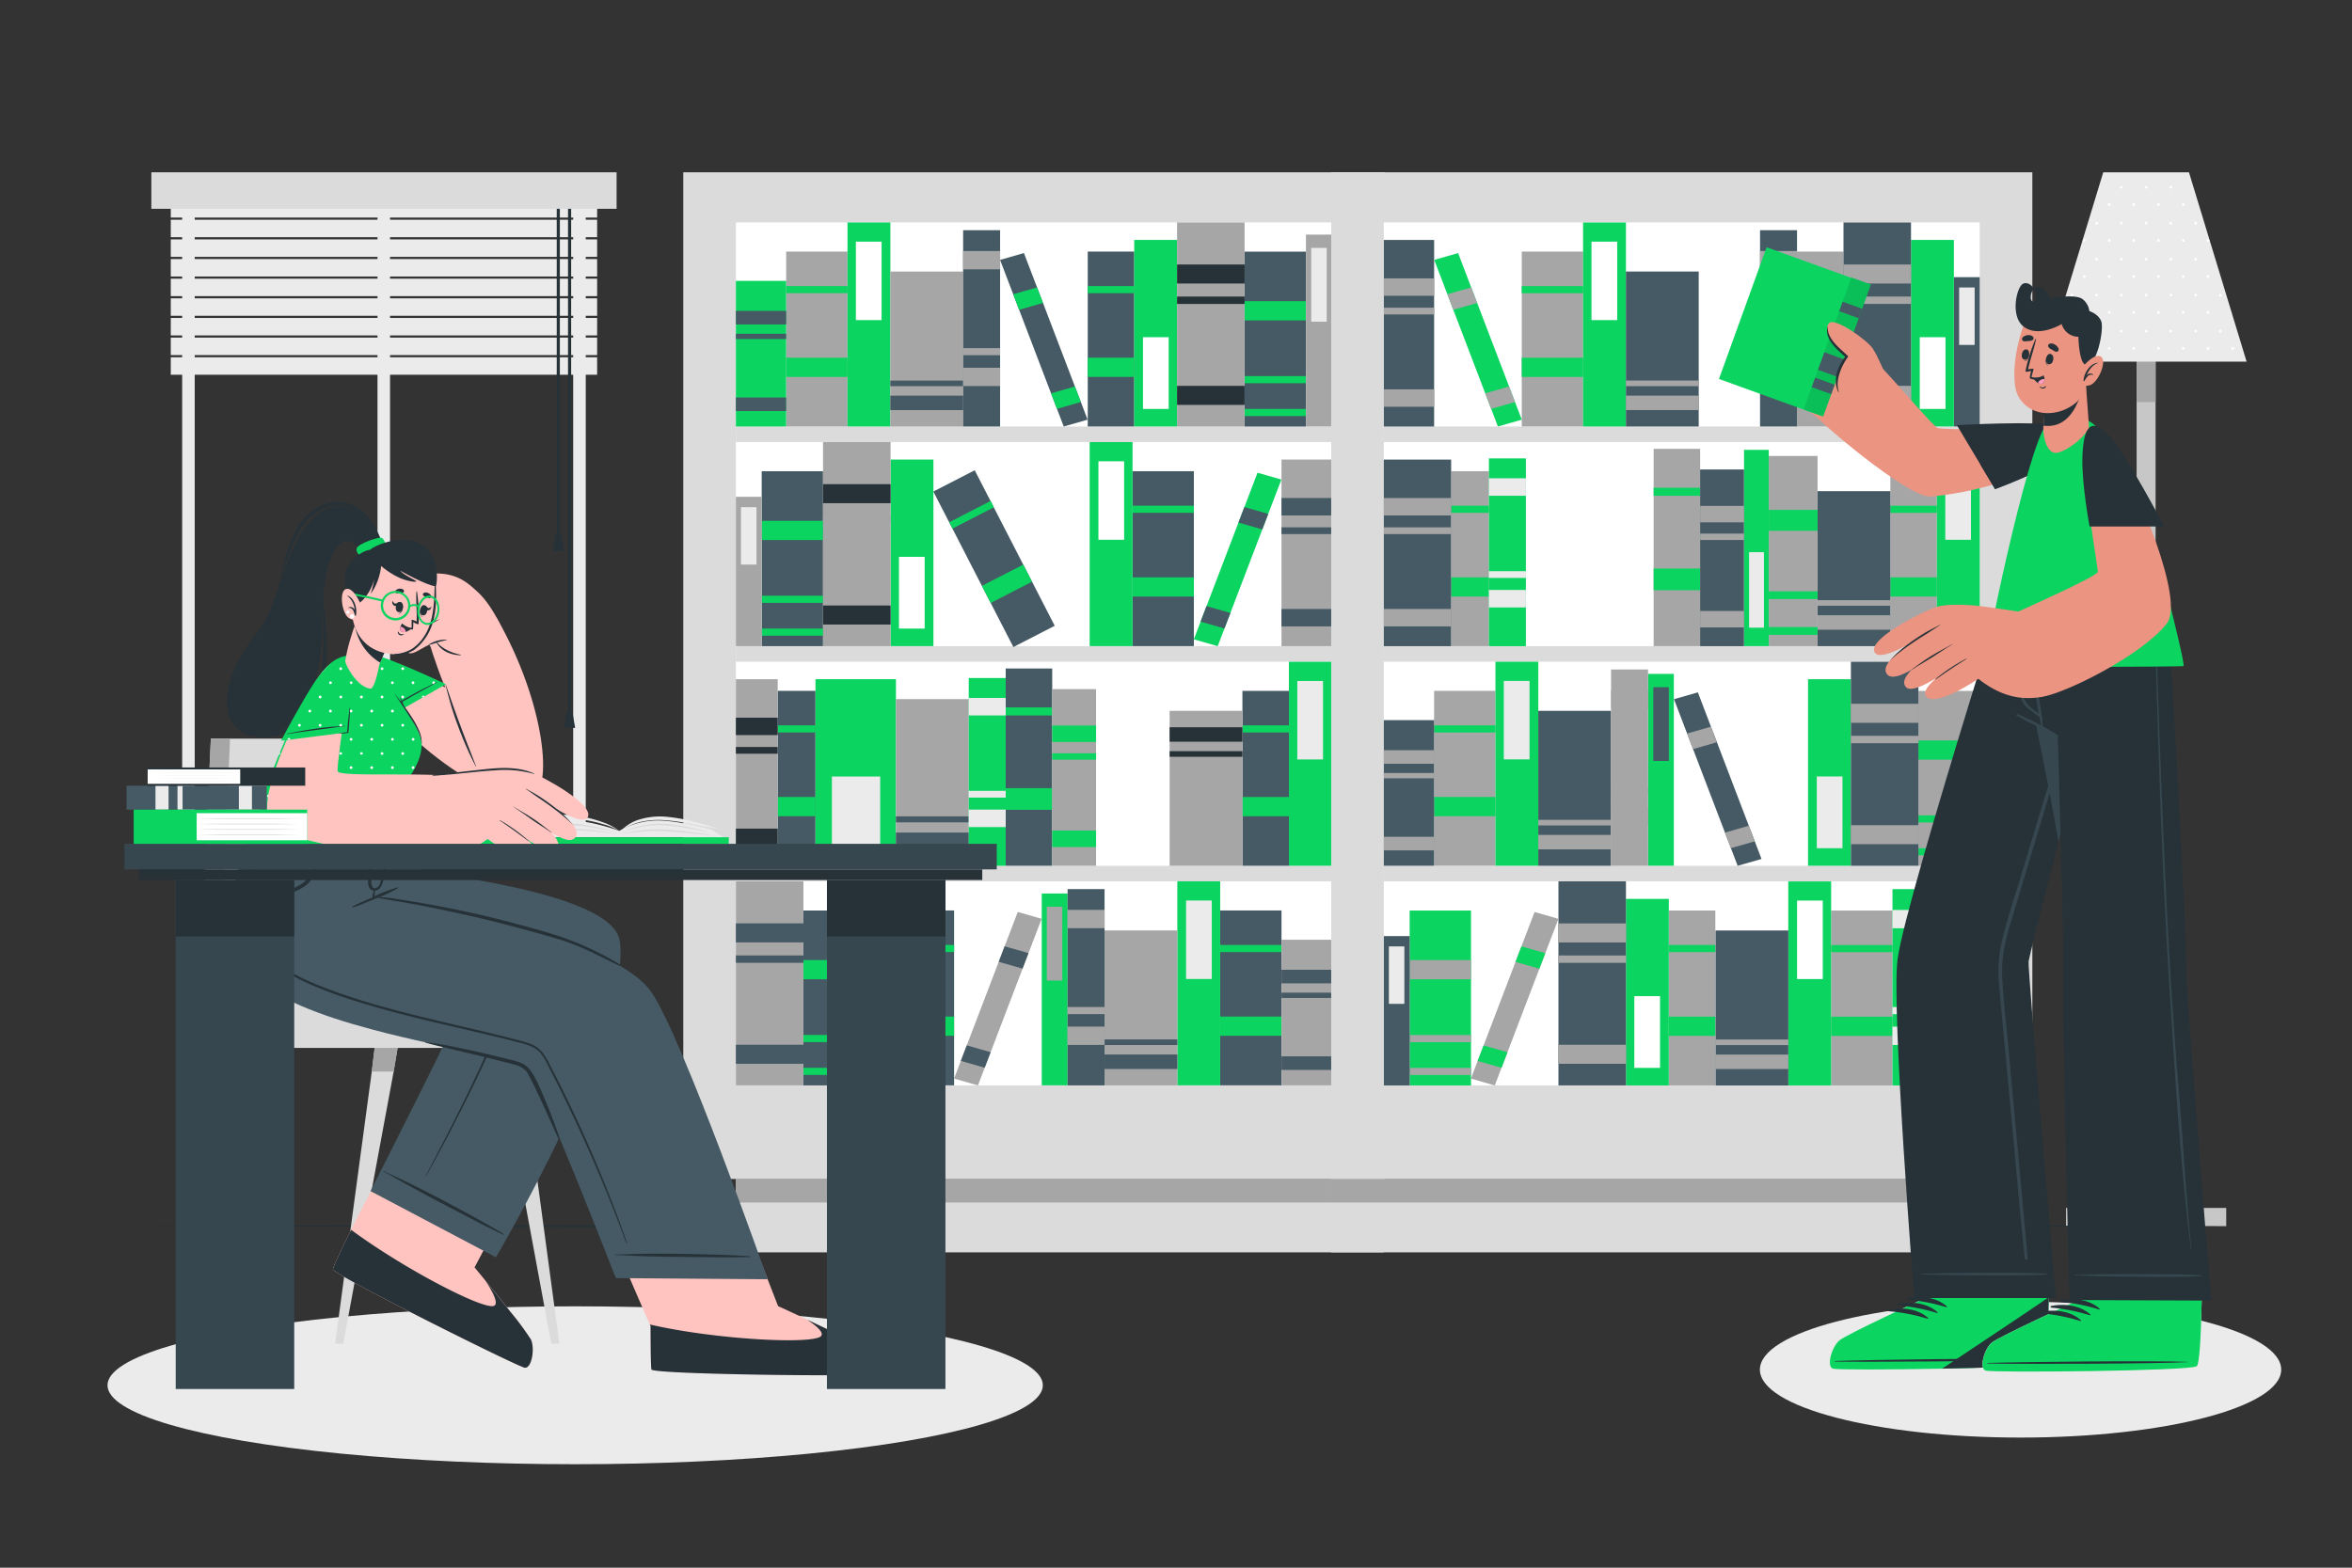 <svg xmlns="http://www.w3.org/2000/svg" viewBox="0 0 750 500"><rect x="0" y="0" width="750" height="500" fill="#333333" stroke="none"/><g id="freepik--background-complete--inject-92"><path d="M186.78,264H58.09V55.73H186.78ZM62.09,260H182.78V59.73H62.09Z" style="fill:#ebebeb"></path><rect x="120.38" y="60.78" width="4" height="201.21" style="fill:#ebebeb"></rect><rect x="54.46" y="63.82" width="135.95" height="5.57" style="fill:#ebebeb"></rect><rect x="54.46" y="70.08" width="135.95" height="5.57" style="fill:#ebebeb"></rect><rect x="54.46" y="76.35" width="135.95" height="5.57" style="fill:#ebebeb"></rect><rect x="54.46" y="82.62" width="135.95" height="5.57" style="fill:#ebebeb"></rect><rect x="54.46" y="88.88" width="135.95" height="5.57" style="fill:#ebebeb"></rect><rect x="54.46" y="95.15" width="135.95" height="5.57" style="fill:#ebebeb"></rect><rect x="54.46" y="101.41" width="135.95" height="5.57" style="fill:#ebebeb"></rect><rect x="54.46" y="107.68" width="135.95" height="5.57" style="fill:#ebebeb"></rect><rect x="54.46" y="113.95" width="135.95" height="5.57" style="fill:#ebebeb"></rect><rect x="177.53" y="62.69" width="1" height="108.39" style="fill:#263238"></rect><polygon points="179.81 175.73 176.26 175.73 177.15 170.63 178.92 170.63 179.81 175.73" style="fill:#263238"></polygon><rect x="181.13" y="62.69" width="1" height="165.73" style="fill:#263238"></rect><polygon points="183.41 232.17 179.86 232.17 180.75 227.07 182.52 227.07 183.41 232.17" style="fill:#263238"></polygon><rect x="48.26" y="54.95" width="148.36" height="11.65" style="fill:#dbdbdb"></rect><rect x="658.81" y="385.26" width="51.08" height="5.81" style="fill:#c7c7c7"></rect><rect x="681.32" y="97.57" width="6.05" height="287.69" style="fill:#c7c7c7"></rect><rect x="681.32" y="97.57" width="6.05" height="30.67" style="fill:#a6a6a6"></rect><polygon points="716.39 115.33 652.31 115.33 656.96 100.02 657.13 99.48 670.68 54.95 698.01 54.95 711.57 99.49 711.57 99.5 711.72 100 716.39 115.33" style="fill:#ebebeb"></polygon><path d="M673,65.24a.43.43,0,0,1-.43.43.43.43,0,1,1,0-.86A.43.43,0,0,1,673,65.24Z" style="fill:#fff"></path><path d="M680.84,65.24a.43.43,0,1,1-.43-.43A.43.43,0,0,1,680.84,65.24Z" style="fill:#fff"></path><path d="M688.73,65.24a.43.43,0,1,1-.43-.43A.43.43,0,0,1,688.73,65.24Z" style="fill:#fff"></path><path d="M696.62,65.24a.43.43,0,1,1-.43-.43A.43.43,0,0,1,696.62,65.24Z" style="fill:#fff"></path><path d="M676.89,59.71a.43.43,0,1,1-.86,0,.43.43,0,1,1,.86,0Z" style="fill:#fff"></path><path d="M684.78,59.71a.43.43,0,1,1-.86,0,.43.43,0,1,1,.86,0Z" style="fill:#fff"></path><path d="M692.67,59.71a.43.43,0,0,1-.43.43.43.43,0,0,1-.43-.43.44.44,0,0,1,.43-.43A.43.43,0,0,1,692.67,59.71Z" style="fill:#fff"></path><path d="M665.06,76.71a.44.44,0,0,1-.87,0,.44.44,0,0,1,.87,0Z" style="fill:#fff"></path><path d="M673,76.71a.43.43,0,0,1-.43.43.43.43,0,0,1-.43-.43.43.43,0,0,1,.43-.43A.44.44,0,0,1,673,76.71Z" style="fill:#fff"></path><path d="M680.84,76.71a.43.43,0,0,1-.86,0,.43.43,0,0,1,.86,0Z" style="fill:#fff"></path><path d="M688.73,76.71a.43.43,0,0,1-.86,0,.43.43,0,0,1,.86,0Z" style="fill:#fff"></path><path d="M696.62,76.71a.43.43,0,1,1-.86,0,.43.43,0,1,1,.86,0Z" style="fill:#fff"></path><path d="M704.51,76.71a.43.43,0,1,1-.86,0,.43.43,0,1,1,.86,0Z" style="fill:#fff"></path><path d="M669,71.19a.43.43,0,1,1-.43-.43A.43.43,0,0,1,669,71.19Z" style="fill:#fff"></path><path d="M676.89,71.19a.43.43,0,1,1-.43-.43A.43.43,0,0,1,676.89,71.19Z" style="fill:#fff"></path><path d="M684.78,71.19a.43.43,0,1,1-.43-.43A.43.43,0,0,1,684.78,71.19Z" style="fill:#fff"></path><path d="M692.67,71.19a.43.43,0,0,1-.43.43.43.43,0,0,1,0-.86A.43.43,0,0,1,692.67,71.19Z" style="fill:#fff"></path><path d="M700.56,71.19a.43.43,0,0,1-.43.43.43.43,0,1,1,0-.86A.43.43,0,0,1,700.56,71.19Z" style="fill:#fff"></path><path d="M665.06,88.19a.44.44,0,1,1-.43-.43A.43.43,0,0,1,665.06,88.19Z" style="fill:#fff"></path><path d="M673,88.19a.43.43,0,0,1-.43.43.43.43,0,1,1,0-.86A.43.43,0,0,1,673,88.19Z" style="fill:#fff"></path><path d="M680.84,88.19a.43.43,0,1,1-.43-.43A.43.43,0,0,1,680.84,88.19Z" style="fill:#fff"></path><path d="M688.73,88.19a.43.43,0,1,1-.43-.43A.43.43,0,0,1,688.73,88.19Z" style="fill:#fff"></path><path d="M696.62,88.19a.43.43,0,1,1-.43-.43A.43.43,0,0,1,696.62,88.19Z" style="fill:#fff"></path><path d="M704.51,88.19a.43.43,0,1,1-.43-.43A.43.43,0,0,1,704.51,88.19Z" style="fill:#fff"></path><path d="M669,82.66a.43.43,0,1,1-.43-.43A.43.43,0,0,1,669,82.66Z" style="fill:#fff"></path><path d="M676.89,82.66a.43.43,0,1,1-.43-.43A.43.43,0,0,1,676.89,82.66Z" style="fill:#fff"></path><path d="M684.78,82.66a.43.43,0,1,1-.43-.43A.43.43,0,0,1,684.78,82.66Z" style="fill:#fff"></path><path d="M692.67,82.66a.43.43,0,0,1-.43.43.43.43,0,0,1,0-.86A.43.43,0,0,1,692.67,82.66Z" style="fill:#fff"></path><path d="M700.56,82.66a.43.43,0,0,1-.43.43.43.43,0,1,1,0-.86A.43.43,0,0,1,700.56,82.66Z" style="fill:#fff"></path><path d="M657.17,99.66a.4.4,0,0,1-.21.36l.17-.54A.39.39,0,0,1,657.17,99.66Z" style="fill:#fff"></path><circle cx="664.63" cy="99.66" r="0.43" style="fill:#fff"></circle><path d="M673,99.66a.43.43,0,0,1-.43.43.43.43,0,1,1,0-.86A.43.43,0,0,1,673,99.66Z" style="fill:#fff"></path><path d="M680.84,99.66a.43.43,0,1,1-.43-.43A.43.43,0,0,1,680.84,99.66Z" style="fill:#fff"></path><path d="M688.73,99.66a.43.43,0,1,1-.43-.43A.43.43,0,0,1,688.73,99.66Z" style="fill:#fff"></path><circle cx="696.19" cy="99.66" r="0.43" style="fill:#fff"></circle><path d="M704.51,99.66a.43.43,0,1,1-.43-.43A.43.43,0,0,1,704.51,99.66Z" style="fill:#fff"></path><path d="M711.72,100a.39.39,0,0,1-.18-.34.41.41,0,0,1,0-.16Z" style="fill:#fff"></path><path d="M661.11,94.14a.43.43,0,1,1-.43-.44A.43.43,0,0,1,661.11,94.14Z" style="fill:#fff"></path><path d="M669,94.14a.43.43,0,1,1-.43-.44A.43.43,0,0,1,669,94.14Z" style="fill:#fff"></path><path d="M676.89,94.14a.43.43,0,1,1-.43-.44A.43.43,0,0,1,676.89,94.14Z" style="fill:#fff"></path><path d="M684.78,94.14a.43.43,0,1,1-.43-.44A.43.43,0,0,1,684.78,94.14Z" style="fill:#fff"></path><path d="M692.67,94.14a.43.43,0,0,1-.43.43.44.44,0,0,1,0-.87A.44.44,0,0,1,692.67,94.14Z" style="fill:#fff"></path><path d="M700.56,94.14a.43.43,0,0,1-.43.43.44.44,0,0,1,0-.87A.44.44,0,0,1,700.56,94.14Z" style="fill:#fff"></path><path d="M708.46,94.14a.44.44,0,1,1-.44-.44A.44.44,0,0,1,708.46,94.14Z" style="fill:#fff"></path><path d="M657.17,111.14a.44.44,0,1,1-.44-.44A.44.44,0,0,1,657.17,111.14Z" style="fill:#fff"></path><path d="M665.06,111.14a.44.44,0,1,1-.43-.44A.44.44,0,0,1,665.06,111.14Z" style="fill:#fff"></path><path d="M673,111.14a.44.44,0,0,1-.43.43.44.44,0,0,1,0-.87A.44.44,0,0,1,673,111.14Z" style="fill:#fff"></path><path d="M680.84,111.14a.43.43,0,1,1-.43-.44A.43.43,0,0,1,680.84,111.14Z" style="fill:#fff"></path><path d="M688.73,111.14a.43.43,0,1,1-.43-.44A.43.43,0,0,1,688.73,111.14Z" style="fill:#fff"></path><path d="M696.62,111.14a.43.43,0,1,1-.43-.44A.43.43,0,0,1,696.62,111.14Z" style="fill:#fff"></path><path d="M704.51,111.14a.43.43,0,1,1-.43-.44A.43.43,0,0,1,704.51,111.14Z" style="fill:#fff"></path><path d="M712.4,111.14a.43.43,0,1,1-.43-.44A.43.43,0,0,1,712.4,111.14Z" style="fill:#fff"></path><path d="M661.11,105.61a.43.43,0,1,1-.43-.43A.43.43,0,0,1,661.11,105.61Z" style="fill:#fff"></path><path d="M669,105.61a.43.43,0,1,1-.43-.43A.43.43,0,0,1,669,105.61Z" style="fill:#fff"></path><path d="M676.89,105.61a.43.43,0,1,1-.43-.43A.43.43,0,0,1,676.89,105.61Z" style="fill:#fff"></path><path d="M684.78,105.61a.43.43,0,1,1-.43-.43A.43.43,0,0,1,684.78,105.61Z" style="fill:#fff"></path><path d="M692.67,105.61a.43.43,0,0,1-.43.43.43.43,0,0,1,0-.86A.43.43,0,0,1,692.67,105.61Z" style="fill:#fff"></path><path d="M700.56,105.61a.43.43,0,0,1-.43.43.43.43,0,1,1,0-.86A.43.43,0,0,1,700.56,105.61Z" style="fill:#fff"></path><path d="M708.46,105.61a.44.44,0,1,1-.44-.43A.44.44,0,0,1,708.46,105.61Z" style="fill:#fff"></path></g><g id="freepik--Floor--inject-92"><polygon points="39.68 391.06 123.51 390.82 207.34 390.73 375 390.57 542.66 390.73 626.49 390.82 710.32 391.06 626.49 391.31 542.66 391.4 375 391.56 207.34 391.4 123.51 391.31 39.68 391.06" style="fill:#263238"></polygon></g><g id="freepik--Shadows--inject-92"><ellipse cx="183.41" cy="441.82" rx="149.13" ry="25.18" style="fill:#ebebeb"></ellipse><ellipse cx="644.31" cy="436.83" rx="83.12" ry="21.67" style="fill:#ebebeb"></ellipse></g><g id="freepik--Shelves--inject-92"><rect x="217.88" y="54.95" width="223.58" height="321.08" style="fill:#dbdbdb"></rect><rect x="234.66" y="70.93" width="190.01" height="275.26" style="fill:#fff"></rect><rect x="234.66" y="136.03" width="190.01" height="4.95" style="fill:#dbdbdb"></rect><rect x="234.66" y="206.09" width="190.01" height="4.95" style="fill:#dbdbdb"></rect><rect x="234.66" y="276.14" width="190.01" height="4.95" style="fill:#dbdbdb"></rect><rect x="232.58" y="98.35" width="55.78" height="19.56" transform="translate(368.6 -152.34) rotate(90)" style="fill:#a6a6a6"></rect><rect x="257.41" y="107.37" width="6.13" height="19.56" transform="translate(377.62 -143.32) rotate(90)" style="fill:#0BD460"></rect><rect x="259.33" y="82.6" width="2.27" height="19.56" transform="translate(352.85 -168.1) rotate(90)" style="fill:#0BD460"></rect><rect x="378.76" y="98.36" width="55.78" height="19.56" transform="translate(298.52 514.8) rotate(-90)" style="fill:#455a64"></rect><rect x="403.59" y="89.34" width="6.13" height="19.56" transform="translate(307.53 505.78) rotate(-90)" style="fill:#0BD460"></rect><rect x="405.52" y="121.79" width="2.27" height="19.56" transform="translate(538.22 -275.09) rotate(90)" style="fill:#0BD460"></rect><rect x="405.52" y="111.3" width="2.27" height="19.56" transform="translate(527.74 -285.57) rotate(90)" style="fill:#0BD460"></rect><rect x="326.38" y="100.71" width="55.78" height="14.83" transform="translate(462.4 -246.14) rotate(90)" style="fill:#455a64"></rect><rect x="351.2" y="109.73" width="6.13" height="14.83" transform="translate(471.42 -237.12) rotate(90)" style="fill:#0BD460"></rect><rect x="353.13" y="84.96" width="2.27" height="14.83" transform="translate(446.64 -261.89) rotate(90)" style="fill:#0BD460"></rect><rect x="244.55" y="96.65" width="65.07" height="13.67" transform="translate(380.57 -173.6) rotate(90)" style="fill:#0BD460"></rect><rect x="264.51" y="85.48" width="25.03" height="8.2" transform="translate(366.6 -187.44) rotate(90)" style="fill:#fff"></rect><rect x="389.96" y="101.31" width="61.19" height="8.24" transform="translate(315.13 525.98) rotate(-90)" style="fill:#a6a6a6"></rect><rect x="408.82" y="88.36" width="23.53" height="4.94" transform="translate(329.76 511.42) rotate(-90)" style="fill:#ebebeb"></rect><rect x="338.77" y="99.44" width="59.5" height="13.67" transform="translate(262.24 474.79) rotate(-90)" style="fill:#0BD460"></rect><rect x="357.13" y="114.88" width="22.88" height="8.2" transform="translate(249.59 487.56) rotate(-90)" style="fill:#fff"></rect><rect x="270.8" y="99.71" width="49.43" height="23.21" transform="translate(406.83 -184.19) rotate(90)" style="fill:#a6a6a6"></rect><rect x="293.21" y="116.88" width="4.61" height="23.21" transform="translate(424 -167.02) rotate(90)" style="fill:#455a64"></rect><rect x="294.62" y="110.66" width="1.79" height="23.21" transform="translate(417.78 -173.24) rotate(90)" style="fill:#455a64"></rect><rect x="219.45" y="104.79" width="46.45" height="16.03" transform="translate(355.48 -129.87) rotate(90)" style="fill:#0BD460"></rect><rect x="240.51" y="120.93" width="4.33" height="16.03" transform="translate(371.62 -113.73) rotate(90)" style="fill:#455a64"></rect><rect x="240.51" y="93.3" width="4.33" height="16.03" transform="translate(344 -141.36) rotate(90)" style="fill:#455a64"></rect><rect x="241.84" y="99.27" width="1.68" height="16.03" transform="translate(349.96 -135.39) rotate(90)" style="fill:#455a64"></rect><rect x="353.57" y="92.73" width="65.08" height="21.53" transform="translate(489.6 -282.62) rotate(90)" style="fill:#a6a6a6"></rect><rect x="383.08" y="115.34" width="6.07" height="21.53" transform="translate(512.21 -260.01) rotate(90)" style="fill:#263238"></rect><rect x="383.08" y="76.63" width="6.07" height="21.53" transform="translate(473.51 -298.72) rotate(90)" style="fill:#263238"></rect><rect x="384.94" y="85" width="2.35" height="21.53" transform="translate(481.87 -290.35) rotate(90)" style="fill:#263238"></rect><polygon points="339.2 136.03 318.9 82.89 326.51 80.71 346.81 133.85 339.2 136.03" style="fill:#455a64"></polygon><polygon points="337.05 130.4 335.16 125.45 342.77 123.27 344.66 128.22 337.05 130.4" style="fill:#0BD460"></polygon><polygon points="324.98 98.8 323.09 93.85 330.7 91.67 332.59 96.62 324.98 98.8" style="fill:#0BD460"></polygon><rect x="281.71" y="98.84" width="62.61" height="11.79" transform="translate(208.28 417.74) rotate(-90)" style="fill:#455a64"></rect><rect x="310.09" y="77.09" width="5.84" height="11.79" transform="translate(230.03 395.99) rotate(-90)" style="fill:#a6a6a6"></rect><rect x="310.09" y="114.32" width="5.84" height="11.79" transform="translate(192.8 433.22) rotate(-90)" style="fill:#a6a6a6"></rect><rect x="311.88" y="106.27" width="2.26" height="11.79" transform="translate(200.85 425.17) rotate(-90)" style="fill:#a6a6a6"></rect><rect x="370.97" y="308.49" width="55.78" height="19.56" transform="translate(717.13 -80.59) rotate(90)" style="fill:#455a64"></rect><rect x="395.8" y="317.51" width="6.13" height="19.56" transform="translate(726.15 -71.57) rotate(90)" style="fill:#0BD460"></rect><rect x="397.73" y="292.74" width="2.27" height="19.56" transform="translate(701.38 -96.34) rotate(90)" style="fill:#0BD460"></rect><rect x="238.07" y="308.5" width="55.78" height="19.56" transform="translate(-52.32 584.25) rotate(-90)" style="fill:#455a64"></rect><rect x="262.9" y="299.49" width="6.13" height="19.56" transform="translate(-43.3 575.23) rotate(-90)" style="fill:#0BD460"></rect><rect x="264.83" y="331.93" width="2.27" height="19.56" transform="translate(607.67 75.74) rotate(90)" style="fill:#0BD460"></rect><rect x="264.83" y="321.45" width="2.27" height="19.56" transform="translate(597.19 65.26) rotate(90)" style="fill:#0BD460"></rect><rect x="268.93" y="310.86" width="55.78" height="14.83" transform="translate(615.1 21.45) rotate(90)" style="fill:#455a64"></rect><rect x="293.76" y="319.88" width="6.13" height="14.83" transform="translate(624.11 30.47) rotate(90)" style="fill:#0BD460"></rect><rect x="295.69" y="295.1" width="2.27" height="14.83" transform="translate(599.34 5.69) rotate(90)" style="fill:#0BD460"></rect><rect x="349.71" y="306.79" width="65.07" height="13.67" transform="translate(695.88 -68.62) rotate(90)" style="fill:#0BD460"></rect><rect x="369.8" y="295.62" width="25.03" height="8.2" transform="translate(682.03 -82.59) rotate(90)" style="fill:#ebebeb"></rect><rect x="305.72" y="311.45" width="61.19" height="8.24" transform="translate(20.74 651.88) rotate(-90)" style="fill:#0BD460"></rect><rect x="324.51" y="298.5" width="23.53" height="4.94" transform="translate(35.3 637.25) rotate(-90)" style="fill:#a6a6a6"></rect><rect x="252.83" y="309.58" width="59.5" height="13.67" transform="translate(-33.84 598.99) rotate(-90)" style="fill:#0BD460"></rect><rect x="271.07" y="325.03" width="22.88" height="8.2" transform="translate(-46.61 611.65) rotate(-90)" style="fill:#ebebeb"></rect><rect x="339.11" y="309.86" width="49.43" height="23.21" transform="translate(685.28 -42.36) rotate(90)" style="fill:#a6a6a6"></rect><rect x="361.52" y="327.03" width="4.61" height="23.21" transform="translate(702.45 -25.19) rotate(90)" style="fill:#455a64"></rect><rect x="362.93" y="320.81" width="1.79" height="23.21" transform="translate(696.23 -31.41) rotate(90)" style="fill:#455a64"></rect><rect x="393.43" y="314.93" width="46.45" height="16.03" transform="translate(739.61 -93.71) rotate(90)" style="fill:#a6a6a6"></rect><rect x="414.49" y="331.07" width="4.33" height="16.03" transform="translate(755.74 -77.57) rotate(90)" style="fill:#455a64"></rect><rect x="414.49" y="303.45" width="4.33" height="16.03" transform="translate(728.12 -105.19) rotate(90)" style="fill:#455a64"></rect><rect x="415.82" y="309.42" width="1.68" height="16.03" transform="translate(734.09 -99.22) rotate(90)" style="fill:#455a64"></rect><rect x="212.88" y="302.87" width="65.08" height="21.53" transform="translate(559.06 68.21) rotate(90)" style="fill:#a6a6a6"></rect><rect x="242.39" y="325.48" width="6.07" height="21.53" transform="translate(581.67 90.82) rotate(90)" style="fill:#455a64"></rect><rect x="242.39" y="286.78" width="6.07" height="21.53" transform="translate(542.97 52.11) rotate(90)" style="fill:#455a64"></rect><rect x="244.25" y="295.14" width="2.35" height="21.53" transform="translate(551.33 60.48) rotate(90)" style="fill:#455a64"></rect><polygon points="311.85 346.18 332.15 293.04 324.54 290.86 304.24 344 311.85 346.18" style="fill:#a6a6a6"></polygon><polygon points="314 340.54 315.89 335.59 308.28 333.41 306.39 338.36 314 340.54" style="fill:#455a64"></polygon><polygon points="326.07 308.94 327.96 303.99 320.35 301.81 318.46 306.76 326.07 308.94" style="fill:#455a64"></polygon><rect x="315.02" y="308.98" width="62.61" height="11.79" transform="translate(31.45 661.2) rotate(-90)" style="fill:#455a64"></rect><rect x="343.41" y="287.23" width="5.84" height="11.79" transform="translate(53.2 639.45) rotate(-90)" style="fill:#a6a6a6"></rect><rect x="343.41" y="324.46" width="5.84" height="11.79" transform="translate(15.97 676.68) rotate(-90)" style="fill:#a6a6a6"></rect><rect x="345.19" y="316.41" width="2.26" height="11.79" transform="translate(24.02 668.63) rotate(-90)" style="fill:#a6a6a6"></rect><rect x="343.02" y="168.4" width="55.78" height="19.56" transform="translate(549.09 -192.73) rotate(90)" style="fill:#455a64"></rect><rect x="367.85" y="177.42" width="6.13" height="19.56" transform="translate(558.11 -183.71) rotate(90)" style="fill:#0BD460"></rect><rect x="369.77" y="152.65" width="2.27" height="19.56" transform="translate(533.34 -208.48) rotate(90)" style="fill:#0BD460"></rect><rect x="224.79" y="168.41" width="55.78" height="19.56" transform="translate(74.48 430.87) rotate(-90)" style="fill:#455a64"></rect><rect x="249.61" y="159.4" width="6.13" height="19.56" transform="translate(83.5 421.85) rotate(-90)" style="fill:#0BD460"></rect><rect x="251.54" y="191.84" width="2.27" height="19.56" transform="translate(454.3 -51.06) rotate(90)" style="fill:#0BD460"></rect><rect x="251.54" y="181.36" width="2.27" height="19.56" transform="translate(443.81 -61.54) rotate(90)" style="fill:#0BD460"></rect><rect x="289.11" y="170.77" width="55.78" height="14.83" transform="translate(330.43 -185.22) rotate(62.78)" style="fill:#455a64"></rect><rect x="318.06" y="178.79" width="6.13" height="14.83" transform="translate(339.8 -184.54) rotate(62.78)" style="fill:#0BD460"></rect><rect x="308.66" y="156.76" width="2.27" height="14.83" transform="translate(314.05 -186.41) rotate(62.77)" style="fill:#0BD460"></rect><rect x="321.76" y="166.7" width="65.07" height="13.67" transform="translate(527.84 -180.76) rotate(90)" style="fill:#0BD460"></rect><rect x="341.85" y="155.53" width="25.03" height="8.2" transform="translate(513.99 -194.73) rotate(90)" style="fill:#fff"></rect><rect x="214.97" y="178.15" width="47.63" height="8.24" transform="translate(56.51 421.05) rotate(-90)" style="fill:#a6a6a6"></rect><rect x="229.58" y="168.44" width="18.32" height="4.95" transform="translate(67.84 409.65) rotate(-90)" style="fill:#ebebeb"></rect><rect x="261.07" y="169.49" width="59.5" height="13.67" transform="translate(114.49 467.14) rotate(-90)" style="fill:#0BD460"></rect><rect x="279.32" y="184.94" width="22.88" height="8.2" transform="translate(101.72 479.8) rotate(-90)" style="fill:#fff"></rect><rect x="386.9" y="168.32" width="59.51" height="16.03" transform="translate(592.99 -240.33) rotate(90)" style="fill:#a6a6a6"></rect><rect x="413.88" y="188.99" width="5.55" height="16.03" transform="translate(613.66 -219.65) rotate(90)" style="fill:#455a64"></rect><rect x="413.88" y="153.6" width="5.55" height="16.03" transform="translate(578.27 -255.04) rotate(90)" style="fill:#455a64"></rect><rect x="415.58" y="161.25" width="2.15" height="16.03" transform="translate(585.92 -247.39) rotate(90)" style="fill:#455a64"></rect><rect x="240.68" y="162.78" width="65.08" height="21.53" transform="translate(446.76 -99.68) rotate(90)" style="fill:#a6a6a6"></rect><rect x="270.19" y="185.39" width="6.07" height="21.53" transform="translate(469.37 -77.07) rotate(90)" style="fill:#263238"></rect><rect x="270.19" y="146.69" width="6.07" height="21.53" transform="translate(430.67 -115.77) rotate(90)" style="fill:#263238"></rect><rect x="272.04" y="155.05" width="2.35" height="21.53" transform="translate(439.03 -107.41) rotate(90)" style="fill:#a6a6a6"></rect><polygon points="388.3 206.09 408.6 152.95 400.99 150.77 380.69 203.91 388.3 206.09" style="fill:#0BD460"></polygon><polygon points="390.45 200.45 392.35 195.5 384.73 193.32 382.84 198.27 390.45 200.45" style="fill:#455a64"></polygon><polygon points="402.52 168.85 404.42 163.9 396.81 161.72 394.91 166.67 402.52 168.85" style="fill:#455a64"></polygon><rect x="375.7" y="240.83" width="55.78" height="14.83" transform="translate(651.84 -155.35) rotate(90)" style="fill:#455a64"></rect><rect x="400.53" y="249.85" width="6.13" height="14.83" transform="translate(660.86 -146.33) rotate(90)" style="fill:#0BD460"></rect><rect x="402.45" y="225.08" width="2.27" height="14.83" transform="translate(636.08 -171.1) rotate(90)" style="fill:#0BD460"></rect><rect x="385.3" y="236.77" width="65.07" height="13.67" transform="translate(661.44 -174.24) rotate(90)" style="fill:#0BD460"></rect><rect x="405.27" y="225.6" width="25.03" height="8.2" transform="translate(647.48 -188.08) rotate(90)" style="fill:#ebebeb"></rect><rect x="359.86" y="239.82" width="49.43" height="23.21" transform="translate(133.15 636) rotate(-90)" style="fill:#a6a6a6"></rect><rect x="382.27" y="222.65" width="4.61" height="23.21" transform="translate(150.32 618.83) rotate(-90)" style="fill:#263238"></rect><rect x="383.68" y="228.87" width="1.79" height="23.21" transform="translate(144.1 625.05) rotate(-90)" style="fill:#263238"></rect><rect x="226.12" y="242.21" width="55.78" height="12.04" transform="translate(502.25 -5.78) rotate(90)" style="fill:#455a64"></rect><rect x="250.95" y="251.23" width="6.13" height="12.04" transform="translate(511.26 3.24) rotate(90)" style="fill:#0BD460"></rect><rect x="252.87" y="226.46" width="2.27" height="12.04" transform="translate(486.49 -21.53) rotate(90)" style="fill:#0BD460"></rect><rect x="296.65" y="237.25" width="62.92" height="14.83" transform="translate(572.78 -83.44) rotate(90)" style="fill:#455a64"></rect><rect x="324.65" y="247.43" width="6.91" height="14.83" transform="translate(582.95 -73.27) rotate(90)" style="fill:#0BD460"></rect><rect x="326.83" y="219.49" width="2.57" height="14.83" transform="translate(555.01 -101.21) rotate(90)" style="fill:#0BD460"></rect><rect x="243.12" y="233.55" width="59.5" height="25.66" transform="translate(26.49 519.24) rotate(-90)" style="fill:#0BD460"></rect><rect x="261.53" y="251.39" width="22.88" height="15.4" transform="translate(13.88 532.07) rotate(-90)" style="fill:#ebebeb"></rect><rect x="270.72" y="237.95" width="53.16" height="23.21" transform="translate(546.86 -47.74) rotate(90)" style="fill:#a6a6a6"></rect><rect x="294.82" y="256.42" width="4.95" height="23.21" transform="translate(565.33 -29.28) rotate(90)" style="fill:#455a64"></rect><rect x="296.34" y="249.73" width="1.92" height="23.21" transform="translate(558.64 -35.97) rotate(90)" style="fill:#455a64"></rect><rect x="211.57" y="239.72" width="59.51" height="13.33" transform="translate(487.71 5.06) rotate(90)" style="fill:#a6a6a6"></rect><rect x="238.55" y="260.39" width="5.55" height="13.33" transform="translate(508.38 25.73) rotate(90)" style="fill:#263238"></rect><rect x="238.55" y="225.01" width="5.55" height="13.33" transform="translate(473 -9.65) rotate(90)" style="fill:#263238"></rect><rect x="240.25" y="232.65" width="2.15" height="13.33" transform="translate(480.64 -2.01) rotate(90)" style="fill:#263238"></rect><rect x="314.34" y="240.97" width="56.35" height="13.99" transform="translate(590.48 -94.55) rotate(90)" style="fill:#a6a6a6"></rect><rect x="339.89" y="260.55" width="5.25" height="13.99" transform="translate(610.06 -74.98) rotate(90)" style="fill:#0BD460"></rect><rect x="339.89" y="227.03" width="5.25" height="13.99" transform="translate(576.54 -108.49) rotate(90)" style="fill:#0BD460"></rect><rect x="341.5" y="234.28" width="2.04" height="13.99" transform="translate(583.79 -101.25) rotate(90)" style="fill:#0BD460"></rect><rect x="284.85" y="240.3" width="59.89" height="11.79" transform="translate(68.61 560.99) rotate(-90)" style="fill:#0BD460"></rect><rect x="312.01" y="219.49" width="5.58" height="11.79" transform="translate(89.42 540.19) rotate(-90)" style="fill:#ebebeb"></rect><rect x="312.01" y="255.11" width="5.58" height="11.79" transform="translate(53.8 575.8) rotate(-90)" style="fill:#ebebeb"></rect><rect x="313.72" y="247.41" width="2.16" height="11.79" transform="translate(61.5 568.11) rotate(-90)" style="fill:#ebebeb"></rect><rect x="234.66" y="376.03" width="206.61" height="23.4" style="fill:#dbdbdb"></rect><rect x="234.66" y="376.04" width="206.61" height="7.49" style="fill:#a6a6a6"></rect><rect x="424.49" y="54.95" width="223.58" height="321.08" style="fill:#dbdbdb"></rect><rect x="441.27" y="70.93" width="190.01" height="275.26" style="fill:#fff"></rect><rect x="441.27" y="136.03" width="190.01" height="4.95" style="fill:#dbdbdb"></rect><rect x="441.27" y="206.09" width="190.01" height="4.95" style="fill:#dbdbdb"></rect><rect x="441.27" y="276.14" width="190.01" height="4.95" style="fill:#dbdbdb"></rect><rect x="439.19" y="238.46" width="55.78" height="19.56" transform="translate(715.32 -218.85) rotate(90)" style="fill:#a6a6a6"></rect><rect x="464.02" y="247.48" width="6.13" height="19.56" transform="translate(724.34 -209.83) rotate(90)" style="fill:#0BD460"></rect><rect x="465.95" y="222.7" width="2.27" height="19.56" transform="translate(699.57 -234.6) rotate(90)" style="fill:#0BD460"></rect><rect x="593.62" y="238.47" width="55.78" height="19.56" transform="translate(373.26 869.76) rotate(-90)" style="fill:#a6a6a6"></rect><rect x="618.45" y="229.45" width="6.13" height="19.56" transform="translate(382.28 860.74) rotate(-90)" style="fill:#0BD460"></rect><rect x="620.37" y="261.89" width="2.27" height="19.56" transform="translate(893.18 -349.84) rotate(90)" style="fill:#0BD460"></rect><rect x="620.37" y="251.41" width="2.27" height="19.56" transform="translate(882.7 -360.32) rotate(90)" style="fill:#0BD460"></rect><rect x="451.16" y="236.76" width="65.07" height="13.67" transform="translate(727.29 -240.11) rotate(90)" style="fill:#0BD460"></rect><rect x="471.12" y="225.59" width="25.03" height="8.2" transform="translate(713.32 -253.95) rotate(90)" style="fill:#ebebeb"></rect><rect x="499.05" y="241.41" width="61.19" height="8.24" transform="translate(284.1 775.17) rotate(-90)" style="fill:#0BD460"></rect><rect x="517.91" y="228.46" width="23.53" height="4.94" transform="translate(298.74 760.61) rotate(-90)" style="fill:#455a64"></rect><rect x="553.62" y="239.55" width="59.5" height="13.67" transform="translate(336.99 829.75) rotate(-90)" style="fill:#0BD460"></rect><rect x="571.99" y="254.99" width="22.88" height="8.2" transform="translate(324.34 842.52) rotate(-90)" style="fill:#ebebeb"></rect><rect x="477.41" y="239.82" width="49.43" height="23.21" transform="translate(753.55 -250.7) rotate(90)" style="fill:#455a64"></rect><rect x="499.82" y="256.99" width="4.61" height="23.21" transform="translate(770.72 -233.53) rotate(90)" style="fill:#a6a6a6"></rect><rect x="501.23" y="250.77" width="1.79" height="23.21" transform="translate(764.5 -239.75) rotate(90)" style="fill:#a6a6a6"></rect><rect x="426.06" y="244.9" width="46.45" height="16.03" transform="translate(702.2 -196.38) rotate(90)" style="fill:#455a64"></rect><rect x="447.13" y="261.03" width="4.33" height="16.03" transform="translate(718.34 -180.24) rotate(90)" style="fill:#a6a6a6"></rect><rect x="447.13" y="233.41" width="4.33" height="16.03" transform="translate(690.72 -207.86) rotate(90)" style="fill:#a6a6a6"></rect><rect x="448.45" y="239.38" width="1.68" height="16.03" transform="translate(696.69 -201.9) rotate(90)" style="fill:#a6a6a6"></rect><rect x="568.43" y="232.83" width="65.08" height="21.53" transform="translate(844.57 -357.37) rotate(90)" style="fill:#455a64"></rect><rect x="597.94" y="255.44" width="6.07" height="21.53" transform="translate(867.18 -334.76) rotate(90)" style="fill:#a6a6a6"></rect><rect x="597.94" y="216.74" width="6.07" height="21.53" transform="translate(828.47 -373.47) rotate(90)" style="fill:#a6a6a6"></rect><rect x="599.79" y="225.1" width="2.35" height="21.53" transform="translate(836.84 -365.1) rotate(90)" style="fill:#a6a6a6"></rect><polygon points="554.1 276.14 533.8 223 541.41 220.82 561.71 273.96 554.1 276.14" style="fill:#455a64"></polygon><polygon points="551.95 270.51 550.05 265.55 557.66 263.37 559.56 268.33 551.95 270.51" style="fill:#a6a6a6"></polygon><polygon points="539.88 238.91 537.98 233.95 545.59 231.77 547.49 236.73 539.88 238.91" style="fill:#a6a6a6"></polygon><rect x="488.32" y="238.94" width="62.61" height="11.79" transform="translate(274.79 764.46) rotate(-90)" style="fill:#a6a6a6"></rect><rect x="516.71" y="217.19" width="5.84" height="11.79" transform="translate(296.54 742.71) rotate(-90)" style="fill:#a6a6a6"></rect><rect x="516.71" y="254.42" width="5.83" height="11.79" transform="translate(259.31 779.94) rotate(-90)" style="fill:#a6a6a6"></rect><rect x="518.49" y="246.38" width="2.26" height="11.79" transform="translate(267.35 771.9) rotate(-90)" style="fill:#a6a6a6"></rect><rect x="467.14" y="98.36" width="55.78" height="19.56" transform="translate(603.18 -386.9) rotate(90)" style="fill:#a6a6a6"></rect><rect x="491.97" y="107.38" width="6.13" height="19.56" transform="translate(612.19 -377.88) rotate(90)" style="fill:#0BD460"></rect><rect x="493.9" y="82.61" width="2.27" height="19.56" transform="translate(587.42 -402.65) rotate(90)" style="fill:#0BD460"></rect><rect x="552.55" y="100.71" width="55.78" height="14.83" transform="translate(688.57 -472.31) rotate(90)" style="fill:#a6a6a6"></rect><rect x="577.37" y="109.73" width="6.13" height="14.83" transform="translate(697.59 -463.29) rotate(90)" style="fill:#0BD460"></rect><rect x="579.3" y="84.96" width="2.27" height="14.83" transform="translate(672.82 -488.06) rotate(90)" style="fill:#0BD460"></rect><rect x="479.11" y="96.66" width="65.07" height="13.67" transform="translate(615.14 -408.15) rotate(90)" style="fill:#0BD460"></rect><rect x="499.07" y="85.49" width="25.03" height="8.2" transform="translate(601.18 -422) rotate(90)" style="fill:#fff"></rect><rect x="603.36" y="108.1" width="47.63" height="8.24" transform="translate(514.95 739.39) rotate(-90)" style="fill:#455a64"></rect><rect x="618.05" y="98.38" width="18.32" height="4.94" transform="translate(526.35 728.06) rotate(-90)" style="fill:#ebebeb"></rect><rect x="586.47" y="99.44" width="59.5" height="13.67" transform="translate(509.94 722.49) rotate(-90)" style="fill:#0BD460"></rect><rect x="604.83" y="114.88" width="22.88" height="8.2" transform="translate(497.29 735.26) rotate(-90)" style="fill:#fff"></rect><rect x="505.36" y="99.71" width="49.43" height="23.21" transform="translate(641.39 -418.76) rotate(90)" style="fill:#455a64"></rect><rect x="527.77" y="116.88" width="4.61" height="23.21" transform="translate(658.57 -401.59) rotate(90)" style="fill:#a6a6a6"></rect><rect x="529.18" y="110.66" width="1.79" height="23.21" transform="translate(652.35 -407.81) rotate(90)" style="fill:#a6a6a6"></rect><rect x="419.54" y="98.26" width="59.51" height="16.03" transform="translate(555.57 -343.01) rotate(90)" style="fill:#455a64"></rect><rect x="446.52" y="118.93" width="5.55" height="16.03" transform="translate(576.24 -322.34) rotate(90)" style="fill:#a6a6a6"></rect><rect x="446.52" y="83.55" width="5.55" height="16.03" transform="translate(540.85 -357.73) rotate(90)" style="fill:#a6a6a6"></rect><rect x="448.22" y="91.19" width="2.15" height="16.03" transform="translate(548.5 -350.08) rotate(90)" style="fill:#a6a6a6"></rect><rect x="566.08" y="92.73" width="65.08" height="21.53" transform="translate(702.11 -495.13) rotate(90)" style="fill:#455a64"></rect><rect x="595.58" y="115.34" width="6.07" height="21.53" transform="translate(724.72 -472.52) rotate(90)" style="fill:#a6a6a6"></rect><rect x="595.58" y="76.63" width="6.07" height="21.53" transform="translate(686.01 -511.22) rotate(90)" style="fill:#a6a6a6"></rect><rect x="597.44" y="85" width="2.35" height="21.53" transform="translate(694.38 -502.86) rotate(90)" style="fill:#a6a6a6"></rect><polygon points="477.65 136.03 457.35 82.89 464.96 80.71 485.26 133.85 477.65 136.03" style="fill:#0BD460"></polygon><polygon points="475.5 130.4 473.6 125.45 481.21 123.27 483.11 128.22 475.5 130.4" style="fill:#a6a6a6"></polygon><polygon points="463.42 98.8 461.53 93.85 469.14 91.67 471.04 96.62 463.42 98.8" style="fill:#a6a6a6"></polygon><rect x="535.83" y="98.84" width="62.61" height="11.79" transform="translate(462.4 671.86) rotate(-90)" style="fill:#455a64"></rect><rect x="564.21" y="77.09" width="5.84" height="11.79" transform="translate(484.15 650.11) rotate(-90)" style="fill:#a6a6a6"></rect><rect x="564.21" y="114.32" width="5.84" height="11.79" transform="translate(446.92 687.34) rotate(-90)" style="fill:#a6a6a6"></rect><rect x="566" y="106.27" width="2.26" height="11.79" transform="translate(454.97 679.29) rotate(-90)" style="fill:#a6a6a6"></rect><rect x="565.8" y="308.52" width="55.78" height="19.56" transform="translate(911.99 -275.39) rotate(90)" style="fill:#a6a6a6"></rect><rect x="590.63" y="317.54" width="6.13" height="19.56" transform="translate(921.01 -266.37) rotate(90)" style="fill:#0BD460"></rect><rect x="592.55" y="292.77" width="2.27" height="19.56" transform="translate(896.24 -291.14) rotate(90)" style="fill:#0BD460"></rect><rect x="431.4" y="308.52" width="55.78" height="19.56" transform="translate(140.99 777.59) rotate(-90)" style="fill:#0BD460"></rect><rect x="456.23" y="299.5" width="6.13" height="19.56" transform="translate(150.01 768.57) rotate(-90)" style="fill:#a6a6a6"></rect><rect x="458.16" y="331.95" width="2.27" height="19.56" transform="translate(801.02 -117.57) rotate(90)" style="fill:#a6a6a6"></rect><rect x="458.16" y="321.46" width="2.27" height="19.56" transform="translate(790.53 -128.05) rotate(90)" style="fill:#a6a6a6"></rect><rect x="511.67" y="310.87" width="55.78" height="14.83" transform="translate(857.85 -221.27) rotate(90)" style="fill:#a6a6a6"></rect><rect x="536.5" y="319.89" width="6.13" height="14.83" transform="translate(866.87 -212.25) rotate(90)" style="fill:#0BD460"></rect><rect x="538.42" y="295.12" width="2.27" height="14.83" transform="translate(842.1 -237.03) rotate(90)" style="fill:#0BD460"></rect><rect x="544.54" y="306.82" width="65.07" height="13.67" transform="translate(890.73 -263.42) rotate(90)" style="fill:#0BD460"></rect><rect x="564.62" y="295.65" width="25.03" height="8.2" transform="translate(876.89 -277.39) rotate(90)" style="fill:#fff"></rect><rect x="421.58" y="318.26" width="47.63" height="8.24" transform="translate(123.02 767.77) rotate(-90)" style="fill:#455a64"></rect><rect x="436.2" y="308.54" width="18.32" height="4.94" transform="translate(134.34 756.37) rotate(-90)" style="fill:#ebebeb"></rect><rect x="495.56" y="309.6" width="59.5" height="13.67" transform="translate(208.88 841.75) rotate(-90)" style="fill:#0BD460"></rect><rect x="513.81" y="325.04" width="22.88" height="8.2" transform="translate(196.11 854.4) rotate(-90)" style="fill:#fff"></rect><rect x="533.94" y="309.87" width="49.43" height="23.21" transform="translate(880.13 -237.17) rotate(90)" style="fill:#455a64"></rect><rect x="556.35" y="327.04" width="4.61" height="23.21" transform="translate(897.3 -220) rotate(90)" style="fill:#a6a6a6"></rect><rect x="557.76" y="320.82" width="1.79" height="23.21" transform="translate(891.08 -226.22) rotate(90)" style="fill:#a6a6a6"></rect><rect x="593.52" y="308.42" width="59.51" height="16.03" transform="translate(939.71 -306.83) rotate(90)" style="fill:#455a64"></rect><rect x="620.5" y="329.09" width="5.55" height="16.03" transform="translate(960.38 -286.16) rotate(90)" style="fill:#a6a6a6"></rect><rect x="620.5" y="293.71" width="5.55" height="16.03" transform="translate(925 -321.55) rotate(90)" style="fill:#a6a6a6"></rect><rect x="622.2" y="301.35" width="2.15" height="16.03" transform="translate(932.64 -313.9) rotate(90)" style="fill:#a6a6a6"></rect><rect x="475.17" y="302.89" width="65.08" height="21.53" transform="translate(821.37 -194.07) rotate(90)" style="fill:#455a64"></rect><rect x="504.68" y="325.5" width="6.07" height="21.53" transform="translate(843.98 -171.46) rotate(90)" style="fill:#a6a6a6"></rect><rect x="504.68" y="286.79" width="6.07" height="21.53" transform="translate(805.27 -210.16) rotate(90)" style="fill:#a6a6a6"></rect><rect x="506.54" y="295.16" width="2.35" height="21.53" transform="translate(813.64 -201.8) rotate(90)" style="fill:#a6a6a6"></rect><polygon points="476.65 346.19 496.95 293.05 489.34 290.87 469.04 344.01 476.65 346.19" style="fill:#a6a6a6"></polygon><polygon points="478.81 340.56 480.7 335.61 473.09 333.43 471.19 338.38 478.81 340.56" style="fill:#0BD460"></polygon><polygon points="490.88 308.96 492.77 304.01 485.16 301.83 483.26 306.78 490.88 308.96" style="fill:#0BD460"></polygon><rect x="578.06" y="309" width="62.61" height="11.79" transform="translate(294.47 924.25) rotate(-90)" style="fill:#0BD460"></rect><rect x="606.44" y="287.25" width="5.84" height="11.79" transform="translate(316.22 902.5) rotate(-90)" style="fill:#ebebeb"></rect><rect x="606.44" y="324.48" width="5.84" height="11.79" transform="translate(278.99 939.73) rotate(-90)" style="fill:#ebebeb"></rect><rect x="608.23" y="316.43" width="2.26" height="11.79" transform="translate(287.04 931.69) rotate(-90)" style="fill:#ebebeb"></rect><rect x="582.31" y="170.78" width="55.78" height="14.83" transform="translate(788.4 -432.01) rotate(90)" style="fill:#a6a6a6"></rect><rect x="607.14" y="179.8" width="6.13" height="14.83" transform="translate(797.42 -423) rotate(90)" style="fill:#0BD460"></rect><rect x="609.07" y="155.03" width="2.27" height="14.83" transform="translate(772.65 -447.77) rotate(90)" style="fill:#0BD460"></rect><rect x="591.92" y="166.71" width="65.07" height="13.67" transform="translate(798 -450.91) rotate(90)" style="fill:#0BD460"></rect><rect x="611.88" y="155.54" width="25.03" height="8.2" transform="translate(784.04 -464.75) rotate(90)" style="fill:#ebebeb"></rect><rect x="566.47" y="169.77" width="49.43" height="23.21" transform="translate(772.56 -409.82) rotate(90)" style="fill:#455a64"></rect><rect x="588.88" y="186.94" width="4.61" height="23.21" transform="translate(789.73 -392.65) rotate(90)" style="fill:#a6a6a6"></rect><rect x="590.29" y="180.72" width="1.79" height="23.21" transform="translate(783.51 -398.87) rotate(90)" style="fill:#a6a6a6"></rect><rect x="440.87" y="172.16" width="55.78" height="12.04" transform="translate(646.95 -290.58) rotate(90)" style="fill:#a6a6a6"></rect><rect x="465.7" y="181.18" width="6.13" height="12.04" transform="translate(655.96 -281.56) rotate(90)" style="fill:#0BD460"></rect><rect x="467.63" y="156.41" width="2.27" height="12.04" transform="translate(631.19 -306.34) rotate(90)" style="fill:#0BD460"></rect><rect x="541.48" y="167.98" width="60.65" height="15.56" transform="translate(396.04 747.56) rotate(-90)" style="fill:#a6a6a6"></rect><rect x="568.47" y="158.18" width="6.66" height="15.56" transform="translate(405.85 737.76) rotate(-90)" style="fill:#0BD460"></rect><rect x="570.57" y="193.45" width="2.47" height="15.56" transform="translate(773.03 -370.57) rotate(90)" style="fill:#0BD460"></rect><rect x="570.57" y="182.05" width="2.47" height="15.56" transform="translate(761.63 -381.97) rotate(90)" style="fill:#0BD460"></rect><rect x="503.26" y="167.2" width="62.92" height="14.83" transform="translate(709.34 -360.11) rotate(90)" style="fill:#a6a6a6"></rect><rect x="531.27" y="177.37" width="6.91" height="14.83" transform="translate(719.51 -349.94) rotate(90)" style="fill:#0BD460"></rect><rect x="533.44" y="149.43" width="2.57" height="14.83" transform="translate(691.57 -377.88) rotate(90)" style="fill:#0BD460"></rect><rect x="528.78" y="170.83" width="62.59" height="7.9" transform="translate(385.3 734.85) rotate(-90)" style="fill:#0BD460"></rect><rect x="548.07" y="185.78" width="24.08" height="4.74" transform="translate(371.96 748.26) rotate(-90)" style="fill:#ebebeb"></rect><rect x="422.26" y="165.6" width="59.51" height="21.47" transform="translate(628.34 -275.68) rotate(90)" style="fill:#455a64"></rect><rect x="449.24" y="186.27" width="5.55" height="21.47" transform="translate(649.01 -255.01) rotate(90)" style="fill:#a6a6a6"></rect><rect x="449.24" y="150.88" width="5.55" height="21.47" transform="translate(613.63 -290.39) rotate(90)" style="fill:#a6a6a6"></rect><rect x="450.93" y="158.53" width="2.15" height="21.47" transform="translate(621.27 -282.74) rotate(90)" style="fill:#a6a6a6"></rect><rect x="520.96" y="170.92" width="56.35" height="13.99" transform="translate(727.04 -371.22) rotate(90)" style="fill:#455a64"></rect><rect x="546.51" y="190.49" width="5.25" height="13.99" transform="translate(746.62 -351.65) rotate(90)" style="fill:#a6a6a6"></rect><rect x="546.51" y="156.98" width="5.25" height="13.99" transform="translate(713.11 -385.16) rotate(90)" style="fill:#a6a6a6"></rect><rect x="548.11" y="164.22" width="2.04" height="13.99" transform="translate(720.35 -377.92) rotate(90)" style="fill:#a6a6a6"></rect><rect x="450.73" y="170.24" width="59.89" height="11.79" transform="translate(304.54 656.82) rotate(-90)" style="fill:#0BD460"></rect><rect x="477.89" y="149.44" width="5.58" height="11.79" transform="translate(325.35 636.01) rotate(-90)" style="fill:#ebebeb"></rect><rect x="477.89" y="185.05" width="5.58" height="11.79" transform="translate(289.73 671.63) rotate(-90)" style="fill:#ebebeb"></rect><rect x="479.6" y="177.36" width="2.16" height="11.79" transform="translate(297.43 663.93) rotate(-90)" style="fill:#ebebeb"></rect><rect x="424.49" y="376.03" width="206.8" height="23.4" style="fill:#dbdbdb"></rect><rect x="424.5" y="376.04" width="206.79" height="7.49" style="fill:#a6a6a6"></rect></g><g id="freepik--character-2--inject-92"><path d="M584.49,436.53c2.2.71,64.93-.09,67.29-1.64.91-.57,1.33-9.72,1.52-20.79v-.35q.06-3.42.08-7c0-.32,0-.65,0-1l-40.87.11.05,1.28.25,6.67,0,.68s-23.88,11.05-26.3,13S582.28,435.83,584.49,436.53Z" style="fill:#ebebeb"></path><path d="M584.48,436.52c1.13.37,18.18.33,34.83,0,3.35-.07,6.68-.14,9.86-.23,11.88-.32,21.7-.81,22.61-1.4s1.32-9.47,1.5-20.33c0-.15,0-.31,0-.46s0-.24,0-.35h0l-40.43.06,0,.69s-23.88,11-26.29,13S582.28,435.82,584.48,436.52Z" style="fill:#0BD460"></path><path d="M585.16,434.08c10.58-.39,53.25-1,63.73-.57.09,0,.09.06,0,.07-10.47.62-53.15.86-63.72.68C584.94,434.25,584.94,434.09,585.16,434.08Z" style="fill:#263238"></path><path d="M608.32,414c4.15-.83,9.25-.25,12.46,2.67.13.11,0,.29-.17.25a58,58,0,0,0-12.27-2.39A.27.27,0,0,1,608.32,414Z" style="fill:#263238"></path><path d="M605.34,415.84c4.15-.83,9.25-.26,12.46,2.67.13.11,0,.29-.17.25a58.18,58.18,0,0,0-12.27-2.4A.26.26,0,0,1,605.34,415.84Z" style="fill:#263238"></path><path d="M602.36,417.69c4.15-.83,9.25-.26,12.46,2.67.13.11,0,.29-.17.24a58.8,58.8,0,0,0-12.27-2.39A.26.26,0,0,1,602.36,417.69Z" style="fill:#263238"></path><path d="M619.31,436.52c3.35-.07,6.68-.14,9.86-.23,11.88-.32,21.7-.81,22.61-1.4s1.32-9.47,1.5-20.33c0-.15,0-.31,0-.46s0-.24,0-.35h0C647.71,417.63,628.19,430.62,619.31,436.52Z" style="fill:#263238"></path><path d="M610.41,414h45.18s-9.08-105.53-8.72-107.37c.45-2.36,3.12-13,6.67-27,1.12-4.37,2.32-9.05,3.57-13.9,3.37-13.13,7.08-27.48,10.32-40,4.86-18.7,8.65-33.23,8.65-33.23H637.8s-4.47,14.14-10.1,32.55c-9.17,29.91-21.42,71.07-22.63,81.08C603.1,322.3,610.41,414,610.41,414Z" style="fill:#263238"></path><path d="M612.41,406.25c6.9-.14,4.92-.2,11.82-.26,3.37,0,25.57-.22,28.72.3a.07.07,0,0,1,0,.14c-3.15.52-25.35.32-28.72.29-6.9-.07-4.92-.12-11.82-.27A.1.1,0,0,1,612.41,406.25Z" style="fill:#37474f"></path><path d="M638.37,300.15c1.48-6.53,3.7-12.93,5.62-19.34q5.88-19.53,11.83-39.05,3-9.76,6-19.51c1-3.28,2-6.57,3.05-9.84s2.15-6.39,3.06-9.62c.37-1.32.57-.6.1,1.07-1,3.37-1.89,6.75-2.88,10.11q-2.91,10-5.88,20-5.88,19.84-11.86,39.67-3,9.94-6,19.88a82.17,82.17,0,0,0-2.45,9.62,44.84,44.84,0,0,0-.4,10.29c.43,6.91,1.23,13.81,1.87,20.71s1.28,13.82,1.91,20.73q1.9,20.63,3.78,41.26c.16,1.75.31,3.49.44,5.24.05.58-.84.54-.9,0-1.48-13.6-2.62-27.24-3.89-40.86s-2.54-27.11-3.8-40.66c-.32-3.4-.68-6.81-.68-10.23A41.85,41.85,0,0,1,638.37,300.15Z" style="fill:#37474f"></path><path d="M676.09,192.52a.66.66,0,0,0,0,.09c-.34,1.28-4,15.32-8.64,33.14-3.23,12.48-6.95,26.83-10.32,40-.24,1-.49,1.89-.73,2.82-4.43-26.39-12-58.37-14.24-76Z" style="fill:#37474f"></path><path d="M633.16,437.14c2.2.72,64.94.15,67.31-1.39.91-.57,1.36-9.72,1.59-20.78v-.35c.05-2.28.09-4.63.1-7,0-.33,0-.65,0-1l-40.87,0,0,1.27.23,6.68,0,.68s-23.91,11-26.34,12.93S631,436.43,633.16,437.14Z" style="fill:#ebebeb"></path><path d="M633.16,437.14c2.2.72,64.94.15,67.31-1.39.91-.57,1.36-9.72,1.59-20.78v-.35l-40.48-.08,0,.68s-23.91,11-26.34,12.93S631,436.43,633.16,437.14Z" style="fill:#0BD460"></path><path d="M633.85,434.7c10.57-.35,53.25-.79,63.73-.34.08,0,.08.06,0,.07-10.47.58-53.15.67-63.73.45C633.63,434.87,633.63,434.71,633.85,434.7Z" style="fill:#263238"></path><path d="M657.08,414.69c4.15-.81,9.25-.22,12.45,2.72.13.11,0,.29-.17.24a58.78,58.78,0,0,0-12.26-2.43A.27.27,0,0,1,657.08,414.69Z" style="fill:#263238"></path><path d="M654.09,416.53c4.16-.81,9.25-.22,12.46,2.71.12.12,0,.29-.18.25a58.65,58.65,0,0,0-12.26-2.43A.27.27,0,0,1,654.09,416.53Z" style="fill:#263238"></path><path d="M651.1,418.37c4.16-.82,9.25-.22,12.46,2.71.12.12,0,.29-.17.25a58.8,58.8,0,0,0-12.26-2.44A.26.26,0,0,1,651.1,418.37Z" style="fill:#263238"></path><path d="M639,192.51s.88,18.32,5.07,32.83c.34,1.2.7,2.38,1.1,3.51a68.66,68.66,0,0,1,11,5.68s.44,14.74.88,31.18c.48,18.37,1,38.87.88,43.22-.39,16.26,2,105.7,2,105.7l45.17.19S697,314.94,697.08,309c.09-9.57-2.17-51.9-3.92-82.77-1.07-19-1.95-33.69-1.95-33.69Z" style="fill:#263238"></path><path d="M661.55,406.6c6.9-.12,4.92-.18,11.82-.22,3.38,0,25.57-.11,28.72.43a.07.07,0,0,1,0,.14c-3.16.51-25.35.21-28.72.17-6.9-.1-4.92-.15-11.82-.32A.1.1,0,0,1,661.55,406.6Z" style="fill:#37474f"></path><path d="M687.41,199.07c.83,25.2,1.7,50.4,2.82,75.59s2.65,50.54,4.76,75.76c1.18,14.09,2.28,33.9,3.8,48,0,.09-.13.12-.14,0-3.29-25-5.11-55.91-6.73-81.07s-2.7-50.35-3.55-75.54c-.48-14.25-.85-28.5-1.27-42.75C687.09,198.85,687.4,198.87,687.41,199.07Z" style="fill:#37474f"></path><path d="M643.32,227.76a84,84,0,0,1,12.91,6.77.15.15,0,0,1-.14.26c-4.35-2.11-8.8-4.15-13-6.51A.29.29,0,0,1,643.32,227.76Z" style="fill:#37474f"></path><path d="M643.07,212.22c.3,1.6.69,3.19,1,4.79s.57,3,1,4.5a7.64,7.64,0,0,0,2.1,3.78c.59.55,1.23,1,1.86,1.53.34.27.7.53,1.05.8L650,227c-.11-.61-.21-1.22-.31-1.83-.23-1.35-.44-2.71-.65-4.06-.41-2.67-.78-5.36-1.34-8a.09.09,0,0,1,.17,0c.66,2.61,1.4,5.2,2,7.84.29,1.29,1.3,7.67,1.34,8.12s.09.94.1,1.41a5.27,5.27,0,0,1,0,1.43c0,.12-.16.1-.21,0h0a5.79,5.79,0,0,1-.41-1.38c-.11-.46-.22-.92-.3-1.39,0-.16,0-.33-.07-.5-.63-.39-1.22-.89-1.81-1.32s-1.27-.9-1.87-1.41a7.1,7.1,0,0,1-2.29-3.58,25.26,25.26,0,0,1-.75-4.59c-.21-1.81-.35-3.63-.61-5.44C642.89,212.15,643.05,212.11,643.07,212.22Z" style="fill:#37474f"></path><path d="M656.67,145.66c-6.23,4-22.75,11.12-41,12.71-7,.61-36.95-24.75-39.1-28.29-1.51-2.48,16.79-18.85,19.42-16.79,4.6,3.62,20.43,23,22.08,23.3,2.53.41,20.35.62,34-.2C662,135.8,667,139,656.67,145.66Z" style="fill: rgb(235, 148, 129);"></path><path d="M579.78,133.37c-1.2-1-11-7.85-14.31-13.82-1.76-3.16-5.61-12.41-3.82-13.72,1.63-1.19,3.31,1.08,3.31,1.08s-1.65-4.14.64-5.78,4.92,2.34,4.92,2.34-1.39-4.38,1-5.84,4.38,3,4.38,3-1.46-3.94,1-4.32c3-.45,4.86,7.13,7.4,10.23C584.91,107.21,597,120,597,120Z" style="fill: rgb(235, 148, 129);"></path><path d="M576.07,100.62c1.39,5.57,3,7.76,7,11.67.08.08,0,.21-.1.14-4.35-3.46-6.72-5.93-7.21-11.76C575.78,100.39,576,100.35,576.07,100.62Z" style="fill:#263238"></path><path d="M570.69,103.47c1.94,5.66,3.63,8,7.6,12.46.06.06,0,.17-.11.11-4.26-4-6.56-6.52-7.76-12.43C570.36,103.34,570.6,103.21,570.69,103.47Z" style="fill:#263238"></path><path d="M565.16,107.12c2.28,5.34,4,8,8.42,11.83a.11.11,0,0,1-.13.17c-4.87-3.42-7.05-6.78-8.44-11.92C564.91,106.85,565,106.78,565.16,107.12Z" style="fill:#263238"></path><rect x="554.94" y="83.5" width="35.07" height="44.69" transform="matrix(0.94, 0.34, -0.34, 0.94, 70.08, -188.31)" style="fill:#0BD460"></rect><rect x="582.55" y="88.34" width="6.61" height="44.69" transform="translate(72.52 -192.57) rotate(19.87)" style="fill:#0BD460"></rect><rect x="582.55" y="88.34" width="6.61" height="44.69" transform="translate(72.52 -192.57) rotate(19.87)" style="opacity:0.1"></rect><rect x="586.81" y="97.3" width="6.61" height="3.21" transform="translate(68.77 -194.72) rotate(19.87)" style="fill:#455a64"></rect><rect x="578.05" y="121.52" width="6.61" height="3.21" transform="translate(76.48 -190.3) rotate(19.87)" style="fill:#455a64"></rect><rect x="580.51" y="113.33" width="6.61" height="5.97" transform="translate(74.31 -191.55) rotate(19.87)" style="fill:#455a64"></rect><path d="M601.62,120.49s-2.65-6.68-4.46-9.36-12.24-10.19-14-8c-2.26,2.79,2.91,8.31,5.79,10.68,0,0-5.23,6.45-2.38,11.21S601.62,120.49,601.62,120.49Z" style="fill: rgb(235, 148, 129);"></path><path d="M582.8,104.07c-.23,4,3.76,6.9,6.39,9.41a.34.34,0,0,1-.06.54c-2,2.85-4,7.45-2.77,10.91a.08.08,0,1,1-.15.07c-1.85-3.52-.25-8.21,2.16-11.19-2.74-2.53-6.61-5.59-5.61-9.75C582.77,104,582.8,104,582.8,104.07Z" style="fill:#263238"></path><path d="M636.18,156,624,135.6s26.11-1.51,33.91.21c8.78,1.94,5.87,6-1.3,10.66S636.18,156,636.18,156Z" style="fill:#263238"></path><path d="M629.29,136.29c.53.64,4.44,6.94,5.26,8.33s4.23,7,5,8.52c0,.07,0,.13-.1.07-1-1.34-4.44-7-5.31-8.41s-4.6-7.71-4.91-8.46C629.16,136.28,629.25,136.25,629.29,136.29Z" style="fill:#263238"></path><path d="M631.47,148.12l4.71,7.86s13.22-4.85,20.38-9.5c5.24-3.41,8.21-6.51,6-8.67Z" style="fill:#263238"></path><path d="M696.26,212.45c-.15.17-62.64.57-63.21-.07-.8-.9,13.08-68.65,19.46-77,1.37-1.79,10-4.23,15-.16,10.62,8.65,19.84,38.35,22,47.31C693,197.26,696.77,211.87,696.26,212.45Z" style="fill:#0BD460"></path><path d="M655.24,144.43c2.15.32,8.47-3.61,10.86-7.86.16-.3-.92-12-.89-14.39,0-.48-14.78,3.41-14.78,3.41a37,37,0,0,1,1.32,9,4.86,4.86,0,0,1-.11,1,.7.7,0,0,0,0,.16C651.3,137.58,652.09,144,655.24,144.43Z" style="fill: rgb(235, 148, 129);"></path><path d="M664.26,122.25c-.6,3.55-3,13.51-11.13,13.6a10.07,10.07,0,0,1-1.51-.1c0-.06,0-.12,0-.16a7.4,7.4,0,0,0,.1-1,37.77,37.77,0,0,0-1.31-9S661,122.81,664.26,122.25Z" style="fill:#263238"></path><path d="M659.51,132.23h0" style="fill:none;stroke:#c95f50;stroke-linecap:round;stroke-linejoin:round;stroke-width:0px"></path><path d="M667.75,104.92c1.41,5.28-1.9,20.26-5.73,23.49-5.56,4.68-14.39,4.83-18.3-1.79-3.79-6.42.86-25.87,5.12-28.78C655.11,93.56,665.68,97.13,667.75,104.92Z" style="fill: rgb(235, 148, 129);"></path><path d="M652.65,113.73s.07.07.06.11c-.25,1-.37,2.19.47,2.73a0,0,0,1,1,0,.05C652.08,116.22,652.25,114.64,652.65,113.73Z" style="fill:#263238"></path><path d="M653.78,112.87c1.65.23,1.08,3.51-.45,3.3S652.39,112.68,653.78,112.87Z" style="fill:#263238"></path><path d="M647.05,112.68s-.09,0-.09.07c-.15,1-.49,2.18-1.47,2.35,0,0,0,.06,0,.06C646.64,115.2,647.08,113.67,647.05,112.68Z" style="fill:#263238"></path><path d="M646.33,111.46c-1.62-.41-2.32,2.85-.82,3.23S647.68,111.8,646.33,111.46Z" style="fill:#263238"></path><path d="M655.42,112.14c-.43-.19-.79-.44-1.2-.67a2.21,2.21,0,0,1-1.08-.92.71.71,0,0,1,.25-.82,1.74,1.74,0,0,1,1.77.13,2.58,2.58,0,0,1,1.27,1.35A.75.75,0,0,1,655.42,112.14Z" style="fill:#263238"></path><path d="M645.52,108.87c.47,0,.9-.07,1.37-.11a2.21,2.21,0,0,0,1.37-.38.71.71,0,0,0,.11-.86,1.77,1.77,0,0,0-1.66-.62,2.6,2.6,0,0,0-1.72.7A.75.75,0,0,0,645.52,108.87Z" style="fill:#263238"></path><path d="M652.26,123.16c-.28.19-.58.48-1,.44a2.77,2.77,0,0,1-1-.44s-.07,0,0,0a1.39,1.39,0,0,0,1.2.78,1.09,1.09,0,0,0,1-.76C652.38,123.16,652.31,123.13,652.26,123.16Z" style="fill:#263238"></path><path d="M651.73,119.92a3.56,3.56,0,0,1-2.59,1.14,4.42,4.42,0,0,1-1.25-.16l-.24-.07a.9.9,0,0,1-.21-.08.24.24,0,0,1-.17-.26h0l0-.1h0l0-.09c.12-.78.4-2,.4-2-.31.09-1.89.49-1.79.09a52.51,52.51,0,0,1,3.18-10.26.1.1,0,0,1,.18.06c-.64,3.26-1.84,6.38-2.53,9.63a6.31,6.31,0,0,1,1.72-.21c.1.06-.59,2.27-.62,2.63v0a4.9,4.9,0,0,0,3.79-.49C651.73,119.77,651.8,119.85,651.73,119.92Z" style="fill:#263238"></path><path d="M648.42,120.58a4.14,4.14,0,0,0,1.42,1.56,1.84,1.84,0,0,0,1.11.27c.85-.07,1-.81,1-1.48a4.43,4.43,0,0,0-.2-1A5.35,5.35,0,0,1,648.42,120.58Z" style="fill:#263238"></path><path d="M649.84,122.14a1.84,1.84,0,0,0,1.11.27c.85-.07,1-.81,1-1.48A2,2,0,0,0,649.84,122.14Z" style="fill:#ff9cbd"></path><path d="M645.09,104c4.8,4,12.33-.65,12.33-.65a5.61,5.61,0,0,0,5.33,4.07s.19,8.79,2.49,9c3.49.31,5.69-11.44,4.81-13.88s-3.79-3.31-3.79-3.31a5.76,5.76,0,0,0-2-3.68c-2.22-2.05-10.68-.36-10.68-.36a7.69,7.69,0,0,0-1.84-3.05,2.16,2.16,0,0,0-3.13,0,5.26,5.26,0,0,1,.63,2.22c.17,2.58-1.9,2.38-1.67.08a3.62,3.62,0,0,1,1-2.3c-.89-1.61-2.52-2.26-3.61-1.55C643,91.85,641.09,100.66,645.09,104Z" style="fill:#263238"></path><path d="M664.08,117.1s3.69-4.68,5.83-3.34-.82,8.26-3.47,9.08a2.65,2.65,0,0,1-3.46-1.62Z" style="fill: rgb(235, 148, 129);"></path><path d="M669,115.72a0,0,0,0,1,0,.07c-1.86.63-2.91,2.27-3.68,4a1.46,1.46,0,0,1,2.2-.28s0,.11-.06.1a1.61,1.61,0,0,0-1.81.47,7.23,7.23,0,0,0-.94,1.39c-.1.16-.39.06-.31-.13v0C664.52,119,666.51,115.81,669,115.72Z" style="fill:#263238"></path><path d="M673.56,142.25c8.38,14.12,23.09,49.18,17.42,56.56-7.63,9.94-32.07,22.27-40,23.48-3.41.52-11.82-25.22-8.47-26.74,4-1.83,26.35-11.8,26.42-13.14s-3.05-17.61-3.74-31.53C664.43,134.73,669,134.5,673.56,142.25Z" style="fill: rgb(235, 148, 129);"></path><path d="M648.11,195.8s-10.34-1.74-17.15-2.55c-3.8-.45-10.38-.65-13.33.29-4.4,1.41-21.92,10.13-19.9,14.42,1.83,3.88,15.93-5.51,15.93-5.51s-15.06,8.22-12,12.5,17.58-8.47,17.58-8.47-15.29,8.8-11.43,12.71c2.91,2.95,16.71-7.84,16.71-7.84S611.43,219,614.3,222.17c3.16,3.5,16.53-5.67,16.53-5.67,8.64,6.82,15.54,6.54,20.43,5.75C652.44,222.06,648.11,195.8,648.11,195.8Z" style="fill: rgb(235, 148, 129);"></path><path d="M618.69,199.27c-1.8.9-3.64,1.8-5.36,2.86s-3.4,2.18-5,3.4a34.23,34.23,0,0,0-5.82,5.32c3.33-3.31,9.42-7.2,11.14-8.26s3.38-2.2,5.09-3.26C618.78,199.31,618.73,199.25,618.69,199.27Z" style="fill:#263238"></path><path d="M622.63,205.4c-2.26,1.26-4.54,2.42-6.74,3.77s-4.15,2.81-6.24,4.3c-.16.12,0,.17.12.06,2.15-1.41,4.24-2.55,6.41-3.93s4.28-2.85,6.48-4.14C622.7,205.44,622.66,205.39,622.63,205.4Z" style="fill:#263238"></path><path d="M627,210.06a58.05,58.05,0,0,0-9.87,6.54c-.15.13,0,.17.17.06,3.24-2.24,5.76-4,9.76-6.47C627.08,210.15,627,210,627,210.06Z" style="fill:#263238"></path><path d="M666.32,167.92l23.79,0s-12.1-23.19-17.58-29c-6.17-6.54-8.17-2-8.49,6.59S666.32,167.92,666.32,167.92Z" style="fill:#263238"></path><path d="M666.92,163.88c.83-.12,8.24-.17,9.85-.14s8.2.06,9.86.22a.06.06,0,0,1,0,.12c-1.66.15-8.3.13-9.94.14s-9-.11-9.79-.23C666.85,164,666.87,163.89,666.92,163.88Z" style="fill:#263238"></path></g><g id="freepik--character-1--inject-92"><rect x="145.35" y="267.04" width="87.04" height="2.09" style="fill:#0BD460"></rect><path d="M230.55,267H147.19l3.5-2.29s24.54-3.11,31.4-3S197.48,265,197.48,265a24.78,24.78,0,0,1,11.94-3.31c6.87-.08,17.63,3,17.63,3Z" style="fill:#ebebeb"></path><path d="M152.24,263.76c3.77-.84,7.57-1.5,11.39-2.11s7.63-1.12,11.49-1.48a51.35,51.35,0,0,1,5.84-.26,34.12,34.12,0,0,1,5.8.77,41.7,41.7,0,0,1,5.6,1.62,18.29,18.29,0,0,1,5.12,2.73,20.34,20.34,0,0,0-5.3-2.2,41.34,41.34,0,0,0-5.58-1.28,40.3,40.3,0,0,0-5.68-.55,55,55,0,0,0-5.7.31c-3.82.33-7.65.8-11.48,1.21S156.09,263.39,152.24,263.76Z" style="fill:#ebebeb"></path><path d="M197.48,265.6a13.3,13.3,0,0,1,7-4.39,22.32,22.32,0,0,1,8.37-.67A52.43,52.43,0,0,1,221,262l4,1.08c1.32.41,2.65.79,4,1.22-2.74-.38-5.44-.95-8.14-1.44s-5.4-1-8.11-1.18a25.56,25.56,0,0,0-8.05.37,17.81,17.81,0,0,0-3.83,1.29A12.14,12.14,0,0,0,197.48,265.6Z" style="fill:#ebebeb"></path><path d="M197.48,265.79c-1.79-.47-3.59-.87-5.39-1.24s-3.62-.72-5.44-.95c-3.63-.59-7.3-.2-11,0l-11,.73c-3.68.25-7.37.47-11,.67q5.5-.61,11-1.11c3.68-.33,7.36-.6,11-.86s7.41-.59,11.09.1A76.07,76.07,0,0,1,197.48,265.79Z" style="fill:#dbdbdb"></path><path d="M197.48,265.79a28.64,28.64,0,0,1,7-2.44,26.51,26.51,0,0,1,7.44-.62,57.08,57.08,0,0,1,7.37,1,73.87,73.87,0,0,1,7.21,1.83c-1.21-.27-2.42-.51-3.64-.73s-2.43-.46-3.65-.66a67.3,67.3,0,0,0-7.33-.91,28.14,28.14,0,0,0-7.32.47,34.71,34.71,0,0,0-3.6.83A25.3,25.3,0,0,0,197.48,265.79Z" style="fill:#dbdbdb"></path><path d="M197.48,266.24c-1.64-.32-3.28-.56-4.93-.75s-3.3-.37-5-.47-3.31-.17-5-.14l-5,.22-10,.33c-3.32.09-6.65.15-10,.17q5-.36,9.95-.61l10-.47,5-.17c1.67,0,3.34.07,5,.23A63.12,63.12,0,0,1,197.48,266.24Z" style="fill:#dbdbdb"></path><path d="M197.48,266c2.51-.53,5-1,7.59-1.25a35.4,35.4,0,0,1,3.86-.26c1.29,0,2.57,0,3.86.11q3.84.27,7.66.77t7.6,1.21l-7.65-.77c-2.55-.24-5.1-.5-7.65-.64-1.27-.09-2.55-.14-3.82-.16s-2.54.09-3.82.18C202.57,265.42,200,265.7,197.48,266Z" style="fill:#dbdbdb"></path><polygon points="157.34 327.53 159.72 341.76 175.79 428.58 178.38 428.58 166.69 341.76 164.97 327.53 157.34 327.53" style="fill:#dbdbdb"></polygon><polygon points="164.97 327.53 157.34 327.53 159.72 341.76 166.69 341.76 164.97 327.53" style="fill:#a6a6a6"></polygon><polygon points="106.86 428.58 109.45 428.58 125.53 341.76 127.9 327.53 120.28 327.53 118.55 341.76 106.86 428.58" style="fill:#dbdbdb"></polygon><polygon points="120.28 327.53 118.55 341.76 125.53 341.76 127.9 327.53 120.28 327.53" style="fill:#a6a6a6"></polygon><polygon points="58.64 428.58 61.23 428.58 77.31 341.76 79.68 327.53 72.06 327.53 70.33 341.76 58.64 428.58" style="fill:#dbdbdb"></polygon><polygon points="70.33 341.76 77.31 341.76 79.68 327.53 72.06 327.53 70.33 341.76" style="fill:#a6a6a6"></polygon><polygon points="62.75 334.22 180.55 334.22 180.55 321.81 136.45 321.81 121.63 235.58 67.24 235.58 62.75 334.22" style="fill:#dbdbdb"></polygon><polygon points="62.75 334.22 69.17 334.22 73.35 235.58 67.24 235.58 62.75 334.22" style="fill:#a6a6a6"></polygon><path d="M167.29,436.21c-2.28-.31-59.65-28.94-61.11-31.35-.18-.28,2.29-5.52,5.81-12.65,7.93-16.13,23.8-43.4,23.8-43.4l34.54,19.41-19,36s6.38,7.73,11.56,14.29c0,0,0,0,0,0a90.61,90.61,0,0,1,6.43,8.7C170.62,430.05,169.56,436.52,167.29,436.21Z" style="fill: rgb(255, 196, 192);"></path><path d="M106.18,404.86c1.46,2.41,58.83,31,61.11,31.35s3.33-6.16,2-9a90.61,90.61,0,0,0-6.43-8.7s0,0,0,0c-2.74-3.46-5.81-7.25-8.09-10.06,1.68,2.51,4.46,7.09,2.83,8-3,1.64-28.72-11.71-45.63-24.21C108.47,399.34,106,404.58,106.18,404.86Z" style="fill:#263238"></path><path d="M158.14,401l-40-21.12s30.53-59.83,29.73-60.87c-2.8-3.61-36.61-2-51.21-16.48C81.18,287.2,93,265.33,93,265.33h40.39s-.37,11,1.37,12.39c1.15,1,60.53,6.69,62.86,22.36C201.63,327.21,158.14,401,158.14,401Z" style="fill:#455a64"></path><path d="M160.63,393.58c-4.81-2.91-9.74-5.58-14.69-8.25s-9.93-5.27-15-7.76c-2.83-1.41-5.74-2.68-8.58-4.08-.09-.05-.16.09-.07.14,2.49,1.33,4.91,2.8,7.4,4.15s4.9,2.66,7.36,4c5,2.64,10,5.21,14.94,7.81,2.81,1.47,5.65,2.86,8.51,4.22A.11.11,0,0,0,160.63,393.58Z" style="fill:#263238"></path><path d="M163.75,312.41c-1-2.05-3.62-2.36-5.59-2.85l-16.11-4c-9.52-2.36-19.32-4.58-27.85-9.62-4.07-2.41-8-5.46-10.06-9.85s-2-9.08-2.07-13.72c0-1.15.06-2.29.14-3.44,0-.1-.15-.09-.16,0-.29,4.57-.76,9.14.26,13.66a18.69,18.69,0,0,0,2.56,6.17,21.12,21.12,0,0,0,4.65,4.88c7.54,5.91,17,8.74,26.14,11.08,5.17,1.32,10.36,2.58,15.55,3.84l8,2a7.32,7.32,0,0,1,3.29,1.29,3.44,3.44,0,0,1,1,2.9,11,11,0,0,1-.81,3.19c-.48,1.25-1,2.5-1.49,3.74-1,2.43-2,4.85-3,7.26q-3.13,7.27-6.52,14.46c-4.49,9.53-9.29,18.92-14.18,28.25-.61,1.16-1.2,2.34-1.8,3.5a.06.06,0,1,0,.11.06C141,366,145.89,356.52,150.55,347s9-19.07,12.77-28.92C164,316.33,164.62,314.19,163.75,312.41Z" style="fill:#263238"></path><path d="M276.42,438.33c-2.19.72-66.3,0-68.66-1.49-.29-.17-.31-13.91-.31-13.91-10.52-23.9-20-47-20-47l44.82-.06,15.85,40.71s9.12,4.16,16.65,7.79l0,0a89.66,89.66,0,0,1,9.58,5C276.72,431.34,278.6,437.63,276.42,438.33Z" style="fill: rgb(255, 196, 192);"></path><path d="M207.23,422.43c.07.17.15.33.22.5,0,0,0,13.74.31,13.91,2.36,1.54,66.47,2.22,68.66,1.5s.3-7-2.1-8.95a89.66,89.66,0,0,0-9.58-5h0c-2.41-1.17-5-2.39-7.38-3.5,2.49,1.63,5.44,3.94,4.51,5.18C259.7,428.92,227.87,427.24,207.23,422.43Z" style="fill:#263238"></path><path d="M244.77,408l-48.4-.36S172,344.91,168.1,340.7c-2-2.13-15.31-4.5-31.22-8l-.08,0c-5.88-1.29-12.11-2.74-18.24-4.39-16-4.26-31.33-9.86-38.32-17.6-14.63-16.17,0-45.39,0-45.39h41.21s1,12.72-2.13,20.51c0,0,30.32,4.45,55.85,12.73,14.47,4.7,27.4,10.63,32.41,17.68C217.35,330,244.77,408,244.77,408Z" style="fill:#455a64"></path><path d="M239.31,400.7c-5.61-.41-11.22-.56-16.84-.69s-11.24-.2-16.86-.13c-3.16,0-6.33.21-9.49.26-.1,0-.11.15,0,.15,2.83.06,5.65.27,8.48.35s5.57.14,8.36.19c5.62.09,11.24.12,16.86.18,3.16,0,6.33,0,9.49-.1A.11.11,0,0,0,239.31,400.7Z" style="fill:#263238"></path><path d="M101.23,271.33a2.7,2.7,0,0,1-.24.55.07.07,0,0,0,0,.1c-.55,1.69-.77,3.48-1.29,5.17a8.15,8.15,0,0,1-3.13,4.47c-3.2,2.22-7,3.23-10.76,4.15a.1.1,0,0,0,0,.2,20.43,20.43,0,0,0,6.35-1,16.62,16.62,0,0,0,5.35-2.56,8.38,8.38,0,0,0,3.06-4.62,27.37,27.37,0,0,0,.54-3,22.58,22.58,0,0,0,.37-3.47A.16.16,0,0,0,101.23,271.33Z" style="fill:#263238"></path><path d="M126.86,283a45.8,45.8,0,0,0-7.41,2.83l-.12.05a1.74,1.74,0,0,0,.11-.45l.09-.54c0-.18,0-.37.06-.56l0-.28v0a2.24,2.24,0,0,0,1.59-.82,6,6,0,0,0,1-2.33c.28-1.05.53-2.11.77-3.18s.47-2.38.66-3.58a24.76,24.76,0,0,0,.41-3.54.17.17,0,0,0-.34,0c-.27,1.09-.4,2.22-.6,3.33s-.45,2.21-.7,3.31-.53,2.2-.83,3.29-.55,2.38-1.67,2.69c-2.31.66-1.27-4.53-1.17-5.55.23-2.35.38-4.75.79-7.08a.08.08,0,0,0-.15,0c-.5,2.14-1.08,4.24-1.46,6.41-.19,1.06-.32,2.14-.44,3.21a5,5,0,0,0,.22,2.76,2,2,0,0,0,1.53,1.13l-.08.24c0,.18-.11.35-.15.52l-.12.53a1.28,1.28,0,0,0-.08.64.27.27,0,0,0,.12.14c-1,.42-2,.85-3,1.31a25.27,25.27,0,0,0-3.55,1.72c-.14.06,0,.25.1.22a25.08,25.08,0,0,0,3.72-1.35c1.24-.47,2.46-1,3.68-1.48a47.54,47.54,0,0,0,7-3.28A.12.12,0,0,0,126.86,283Z" style="fill:#263238"></path><path d="M192.73,377.29c-2.56-6.31-5.25-12.58-8.11-18.76s-5.87-12.33-9-18.38c-1.37-2.63-2.62-5.3-5.38-6.71a19.17,19.17,0,0,0-3.95-1.41c-1.61-.44-3.22-.85-4.83-1.25-13.13-3.32-26.4-6.06-39.43-9.71-6.52-1.83-13-3.89-19.29-6.36-5.12-2-10.23-4.32-14.49-7.85a23.52,23.52,0,0,1-5.2-5.92c-1.62-2.71-5.39-10.07.2-32.35,0-.1-.11-.17-.13-.08-4.46,15.88-3.52,24.52-2.71,27.67a20.33,20.33,0,0,0,3.66,7.39c3.3,4.21,8,7.13,12.73,9.42a133.59,133.59,0,0,0,17.67,6.62c13,4.06,26.32,6.92,39.56,10.06,3.29.78,6.57,1.57,9.83,2.41,2.93.75,6.34,1.34,8.44,3.72a19.68,19.68,0,0,1,2.44,4c.79,1.52,1.56,3,2.33,4.56q2.37,4.68,4.63,9.41,8.92,18.66,16.25,38c.61,1.6,1.2,3.2,1.82,4.8a.1.1,0,0,0,.19-.06C197.8,390.06,195.3,383.65,192.73,377.29Z" style="fill:#263238"></path><path d="M178.39,362.8a185.58,185.58,0,0,0-6.87-17.26c-1.28-2.53-2.73-5.54-5.53-6.62a41.09,41.09,0,0,0-4.59-1.27c-1.63-.41-3.25-.81-4.88-1.19q-4.89-1.17-9.81-2.19a111.64,111.64,0,0,0-11-1.89c-.09,0-.09.13,0,.16,3.13.91,6.33,1.6,9.5,2.36s6.2,1.47,9.29,2.23,6.35,1.57,9.51,2.4a7.86,7.86,0,0,1,3.71,2c1.42,1.4,9.67,20.3,10.46,21.84C178.36,363.78,178.52,363.27,178.39,362.8Z" style="fill:#263238"></path><path d="M197.69,307.62a98.66,98.66,0,0,0-17.57-8.4c-4.61-1.64-9.35-2.9-14.07-4.18q-14.55-4-29.43-6.63-4.23-.77-8.48-1.43a75.19,75.19,0,0,0-8.33-1,.09.09,0,0,0,0,.17c2.45.6,5,1,7.46,1.4s4.91.87,7.36,1.34c4.9.93,9.78,2,14.64,3.06,9.63,2.19,19.22,4.76,28.69,7.55,7.88,2.32,15.32,6.61,19.55,8.51A.21.21,0,0,0,197.69,307.62Z" style="fill:#263238"></path><path d="M122.23,174.75c-1-4.57-6.08-14.91-16.11-12.89-14.32,2.89-16.39,30.48-23.52,39.08-12.91,15.58-13.33,31-2.75,33.47,11.86,2.76,23.4-10,23-37.5-.27-17.22,4.58-24.85,8-24.34s5.3,4.86,5.3,4.86Z" style="fill:#263238"></path><path d="M121.75,173a28,28,0,0,0-2.87-6.06,16.49,16.49,0,0,0-4.68-4.92,11.23,11.23,0,0,0-6.62-1.92,14.45,14.45,0,0,0-6.65,1.85,16,16,0,0,0-5,4.69,29.73,29.73,0,0,0-3.21,6,60.08,60.08,0,0,0-3.32,13A88.61,88.61,0,0,1,93.59,173a31.79,31.79,0,0,1,3.27-5.67,15.19,15.19,0,0,1,4.7-4.3,13.42,13.42,0,0,1,6.07-1.75,10.45,10.45,0,0,1,6,1.56,16.85,16.85,0,0,1,4.71,4.44,28.68,28.68,0,0,1,1.83,2.76C120.75,171,121.27,172,121.75,173Z" style="fill:#263238"></path><path d="M102.9,187.42c-.15,2.73,0,5.47.06,8.2s.17,5.45.17,8.17-.08,5.43-.35,8.11a41.27,41.27,0,0,1-1.46,7.92,21,21,0,0,1-3.49,7.1,22.77,22.77,0,0,1-6,5.19,17,17,0,0,1-7.55,2.42,15.5,15.5,0,0,1-4-.21,14.9,14.9,0,0,1-2-.52,7,7,0,0,1-1.84-.85,10.11,10.11,0,0,0,3.73,1.69,15.75,15.75,0,0,0,4.11.51,17,17,0,0,0,4.14-.59A18.33,18.33,0,0,0,92.32,233a22,22,0,0,0,3.46-2.36l.79-.68.76-.71a16.32,16.32,0,0,0,1.44-1.56,22.06,22.06,0,0,0,3.76-7.48,52.64,52.64,0,0,0,1.58-16.41c-.08-2.74-.3-5.47-.54-8.19S103,190.15,102.9,187.42Z" style="fill:#263238"></path><path d="M123.05,174.83c.15-1.27-.61-3-1.41-3.31s-7.18,1.74-7.85,3.27S115.7,178,115.7,178Z" style="fill:#0BD460"></path><path d="M113.48,214.86c4.84,8.25,34.92,41.69,55.89,39,7.12-.91,4.73-29.48-11-56.81-.46-.81-21.62,3.95-21.11,9.09.05.55,4.59,13.88,5.08,13.49s-8.23-4.11-22.75-10.1C112.75,206.71,110.58,209.93,113.48,214.86Z" style="fill: rgb(255, 196, 192);"></path><path d="M142.21,218.49c2.32,6.83,4.78,13.61,7.43,20.32.73,1.87,1.45,3.74,2.18,5.62,0,.06-.08.1-.11,0a102.51,102.51,0,0,1-4.49-9.84c-1.31-3.32-2.57-6.71-3.55-10.15-.57-2-1.1-4-1.59-6C142.06,218.44,142.18,218.41,142.21,218.49Z" style="fill:#263238"></path><path d="M160.82,202.16s-3.36-8.65-8.53-13.38c-3.58-3.26-8.62-8.53-22.44-4.3-3.28,1-8.61,6.57-6.54,8.49s6.31-3.92,11.14-4.47c0,0-4.48,5.1-3.34,8.35a61.64,61.64,0,0,0,3.57,8.27,14,14,0,0,0,1.6-.53s1.16,3,5.66,4.95Z" style="fill: rgb(255, 196, 192);"></path><path d="M148.38,186.21c-2.54-.06-7.92-.09-12.33,1.42-4.9,1.67-13.89,6.21-12.62,9.81.93,2.65,4.52,1.21,4.52,1.21s-3.32,2.66-2,4.87c1.25,2,4,.73,4,.73s-1.73,2-.16,3.66c1.89,2.05,6.42-3.35,10.12-2.93C140.74,205.08,148.38,186.21,148.38,186.21Z" style="fill: rgb(255, 196, 192);"></path><path d="M138.68,192.51a20.62,20.62,0,0,0-10.71,6c-.07.08,0,.17,0,.11a50.58,50.58,0,0,1,10.69-6.1S138.7,192.51,138.68,192.51Z" style="fill:#263238"></path><path d="M136.31,187.14a20.66,20.66,0,0,0-10.71,6c-.07.08,0,.17,0,.11a51,51,0,0,1,10.69-6.11S136.34,187.13,136.31,187.14Z" style="fill:#263238"></path><path d="M140.22,197.5a23.24,23.24,0,0,0-10.33,6.67c-.07.08,0,.18,0,.11a54.57,54.57,0,0,1,10.31-6.73S140.25,197.5,140.22,197.5Z" style="fill:#263238"></path><path d="M136.64,205.64a9.79,9.79,0,0,1,5.81-1.62.06.06,0,0,1,0,.12c-1.67.37-3,.75-3.05.76,2.12,2.56,5.87,3.61,7.48,3.91.1,0,.07.17,0,.17-3,0-6.22-1.34-7.67-4a25.47,25.47,0,0,1-2.52.75S136.61,205.67,136.64,205.64Z" style="fill:#263238"></path><path d="M142.19,218.22l-18.48,10.56a161,161,0,0,1-10.85-12.61c-4.6-6.44-3.28-9.66,6.15-7.43C125.33,210.23,142.19,218.22,142.19,218.22Z" style="fill:#0BD460"></path><path d="M115.69,213.27a.44.44,0,1,1-.44-.43A.44.44,0,0,1,115.69,213.27Zm6.15-.43a.43.43,0,1,0,.43.43A.43.43,0,0,0,121.84,212.84Zm6.59,0a.43.43,0,1,0,.43.43A.43.43,0,0,0,128.43,212.84ZM112,208.3a2.15,2.15,0,0,0-.38.15h0a.38.38,0,0,0-.1.27.43.43,0,1,0,.86,0A.41.41,0,0,0,112,208.3Zm6.13.25a.47.47,0,0,0,0,.17.43.43,0,0,0,.86,0Zm3.69,13.31a.44.44,0,1,0,.43.44A.44.44,0,0,0,121.84,221.86Zm6.59,0a.44.44,0,1,0,.43.44A.44.44,0,0,0,128.43,221.86Zm6.59,0a.44.44,0,0,0-.43.44.36.36,0,0,0,.07.22l.74-.42A.42.42,0,0,0,135,221.86Zm-16.47-4.54a.43.43,0,1,0,.43.43A.43.43,0,0,0,118.55,217.32Zm6.59,0a.43.43,0,1,0,.43.43A.44.44,0,0,0,125.14,217.32Zm6.58,0a.43.43,0,1,0,.44.43A.43.43,0,0,0,131.72,217.32Zm6.59,0a.43.43,0,1,0,.43.43A.43.43,0,0,0,138.31,217.32Zm-13.17,9a.44.44,0,1,0,.43.43A.44.44,0,0,0,125.14,226.34Z" style="fill:#fff"></path><path d="M126,227.5c-.22.08-2.15,1.1-2.27,1.21-.85-.93-1.68-1.88-2.53-2.8-.43-.46-.87-.92-1.31-1.37s-1-1.08-1.44-1.51c-.07-.07-.16,0-.1.08.5.63.9,1.07,1.33,1.61s.8.95,1.21,1.41c.88,1,1.77,2.06,2.69,3a22.25,22.25,0,0,0,2.46-1.56S126,227.49,126,227.5Z" style="fill:#263238"></path><path d="M139.31,217.54c-2.79,1.35-5.56,2.74-8.27,4.25-1.36.76-2.7,1.53-4,2.33s-2.57,1.72-3.91,2.5c-.07,0,0,.16.07.11,1.29-.84,2.72-1.52,4-2.29l4-2.3c2.7-1.51,5.39-3,8.12-4.49C139.46,217.61,139.39,217.51,139.31,217.54Z" style="fill:#263238"></path><path d="M134,269.89s-19.39,4.6-56.13,1.42c0,0,14.37-45.85,25.94-58.21,5.26-5.62,10.41-4.76,14.77-1.15,1.08.91,14.57,18,15.72,24,1,5.28-3.28,11.13-3.28,11.13Z" style="fill:#0BD460"></path><path d="M125.66,221c1.69,2.7,3.53,5.3,5.23,8a37.25,37.25,0,0,1,2.37,4.1,10.5,10.5,0,0,1,1.16,4.54,8.07,8.07,0,0,0-.09-2.4,11,11,0,0,0-.72-2.3,31.15,31.15,0,0,0-2.3-4.21c-.81-1.22-1.64-2.44-2.5-3.62-.14-.42-.31-.83-.47-1.24a14.19,14.19,0,0,0-.88-1.74,14.73,14.73,0,0,0,.65,1.83c.08.17.15.33.22.5Q127,222.72,125.66,221Z" style="fill:#263238"></path><path d="M109.1,213.27a.44.44,0,1,1-.43-.43A.43.43,0,0,1,109.1,213.27Zm6.15-.43a.43.43,0,1,0,.44.43A.43.43,0,0,0,115.25,212.84Zm-3.54-3.78a.38.38,0,0,0,.25.09.34.34,0,0,0,.22-.07Zm-9.63,12.8a.44.44,0,1,0,.43.44A.44.44,0,0,0,102.08,221.86Zm6.59,0a.44.44,0,1,0,.43.44A.44.44,0,0,0,108.67,221.86Zm6.58,0a.44.44,0,1,0,.44.44A.44.44,0,0,0,115.25,221.86Zm6.59,0a.44.44,0,1,0,.43.44A.44.44,0,0,0,121.84,221.86Zm-16.47-4.54a.43.43,0,1,0,.43.43A.43.43,0,0,0,105.37,217.32Zm6.59,0a.43.43,0,1,0,.43.43A.43.43,0,0,0,112,217.32Zm6.59,0a.43.43,0,1,0,.43.43A.43.43,0,0,0,118.55,217.32ZM95.49,230.89a.43.43,0,1,0,.43.43A.43.43,0,0,0,95.49,230.89Zm6.59,0a.43.43,0,1,0,.43.43A.43.43,0,0,0,102.08,230.89Zm6.59,0a.43.43,0,1,0,.43.43A.44.44,0,0,0,108.67,230.89Zm6.58,0a.43.43,0,1,0,.44.43A.43.43,0,0,0,115.25,230.89Zm6.59,0a.43.43,0,1,0,.43.43A.43.43,0,0,0,121.84,230.89Zm6.59,0a.43.43,0,1,0,.43.43A.43.43,0,0,0,128.43,230.89Zm-29.65-4.55a.44.44,0,1,0,.44.43A.44.44,0,0,0,98.78,226.34Zm6.59,0a.44.44,0,1,0,.43.43A.43.43,0,0,0,105.37,226.34Zm6.59,0a.44.44,0,1,0,.43.43A.43.43,0,0,0,112,226.34Zm6.59,0a.44.44,0,1,0,.43.43A.43.43,0,0,0,118.55,226.34Zm6.59,0a.44.44,0,1,0,.43.43A.44.44,0,0,0,125.14,226.34ZM89.19,240l-.3.75h0a.43.43,0,0,0,.43-.43A.42.42,0,0,0,89.19,240Zm6.3-.11a.43.43,0,0,0-.43.43.43.43,0,1,0,.86,0A.43.43,0,0,0,95.49,239.92Zm6.59,0a.43.43,0,0,0-.43.43.43.43,0,1,0,.86,0A.43.43,0,0,0,102.08,239.92Zm6.59,0a.44.44,0,0,0-.44.43.44.44,0,0,0,.87,0A.43.43,0,0,0,108.67,239.92Zm6.58,0a.43.43,0,0,0-.43.43.44.44,0,0,0,.87,0A.44.44,0,0,0,115.25,239.92Zm6.59,0a.43.43,0,0,0-.43.43.43.43,0,1,0,.86,0A.43.43,0,0,0,121.84,239.92Zm6.59,0a.43.43,0,0,0-.43.43.43.43,0,0,0,.86,0A.43.43,0,0,0,128.43,239.92ZM92.2,235.37a.43.43,0,1,0,.43.43A.44.44,0,0,0,92.2,235.37Zm6.58,0a.43.43,0,1,0,.44.43A.43.43,0,0,0,98.78,235.37Zm6.59,0a.43.43,0,1,0,.43.43A.43.43,0,0,0,105.37,235.37Zm6.59,0a.43.43,0,1,0,.43.43A.43.43,0,0,0,112,235.37Zm6.59,0a.43.43,0,1,0,.43.43A.43.43,0,0,0,118.55,235.37Zm6.59,0a.43.43,0,1,0,.43.43A.44.44,0,0,0,125.14,235.37Zm6.58,0a.43.43,0,1,0,.44.43A.43.43,0,0,0,131.72,235.37ZM88.9,248.94a.43.43,0,1,0,.43.43A.43.43,0,0,0,88.9,248.94Zm6.59,0a.43.43,0,1,0,.43.43A.43.43,0,0,0,95.49,248.94Zm6.59,0a.43.43,0,1,0,.43.43A.43.43,0,0,0,102.08,248.94Zm6.59,0a.43.43,0,1,0,.43.43A.44.44,0,0,0,108.67,248.94Zm6.58,0a.43.43,0,1,0,.44.43A.43.43,0,0,0,115.25,248.94Zm6.59,0a.43.43,0,1,0,.43.43A.43.43,0,0,0,121.84,248.94Zm6.59,0a.43.43,0,1,0,.43.43A.43.43,0,0,0,128.43,248.94ZM92.2,244.39a.44.44,0,1,0,.43.43A.44.44,0,0,0,92.2,244.39Zm6.58,0a.44.44,0,1,0,.44.43A.44.44,0,0,0,98.78,244.39Zm6.59,0a.44.44,0,1,0,.43.43A.43.43,0,0,0,105.37,244.39Zm6.59,0a.44.44,0,1,0,.43.43A.43.43,0,0,0,112,244.39Zm6.59,0a.44.44,0,1,0,.43.43A.43.43,0,0,0,118.55,244.39Zm6.59,0a.44.44,0,1,0,.43.43A.44.44,0,0,0,125.14,244.39Zm6.58,0a.44.44,0,1,0,.44.43A.44.44,0,0,0,131.72,244.39ZM82.35,258c-.1.26-.19.51-.28.76a.36.36,0,0,0,.24.09.44.44,0,0,0,.44-.43A.42.42,0,0,0,82.35,258Zm6.55,0a.43.43,0,1,0,.43.43A.43.43,0,0,0,88.9,258Zm6.59,0a.43.43,0,1,0,.43.43A.43.43,0,0,0,95.49,258Zm6.59,0a.43.43,0,1,0,.43.43A.43.43,0,0,0,102.08,258Zm6.59,0a.43.43,0,1,0,.43.43A.44.44,0,0,0,108.67,258Zm6.58,0a.43.43,0,1,0,.44.43A.43.43,0,0,0,115.25,258Zm6.59,0a.43.43,0,1,0,.43.43A.43.43,0,0,0,121.84,258Zm6.59,0a.43.43,0,1,0,.43.43A.43.43,0,0,0,128.43,258Zm-42.82-4.55a.43.43,0,1,0,.43.43A.43.43,0,0,0,85.61,253.42Zm6.59,0a.43.43,0,1,0,.43.43A.44.44,0,0,0,92.2,253.42Zm6.58,0a.43.43,0,1,0,.44.43A.43.43,0,0,0,98.78,253.42Zm6.59,0a.43.43,0,1,0,.43.43A.43.43,0,0,0,105.37,253.42Zm6.59,0a.43.43,0,1,0,.43.43A.43.43,0,0,0,112,253.42Zm6.59,0a.43.43,0,1,0,.43.43A.43.43,0,0,0,118.55,253.42Zm6.59,0a.43.43,0,1,0,.43.43A.44.44,0,0,0,125.14,253.42Zm6.68,0a.16.16,0,0,0-.1,0,.43.43,0,0,0,0,.86.46.46,0,0,0,.2-.05ZM82.31,267a.43.43,0,1,0,.44.43A.43.43,0,0,0,82.31,267Zm6.59,0a.43.43,0,1,0,.43.43A.43.43,0,0,0,88.9,267Zm6.59,0a.43.43,0,1,0,.43.43A.43.43,0,0,0,95.49,267Zm6.59,0a.43.43,0,1,0,.43.43A.43.43,0,0,0,102.08,267Zm6.59,0a.43.43,0,1,0,.43.43A.44.44,0,0,0,108.67,267Zm6.58,0a.43.43,0,1,0,.44.43A.43.43,0,0,0,115.25,267Zm6.59,0a.43.43,0,1,0,.43.43A.43.43,0,0,0,121.84,267Zm6.59,0a.43.43,0,1,0,.43.43A.43.43,0,0,0,128.43,267Zm-42.82-4.55a.44.44,0,1,0,.43.44A.44.44,0,0,0,85.61,262.44Zm6.59,0a.44.44,0,1,0,.43.44A.44.44,0,0,0,92.2,262.44Zm6.58,0a.44.44,0,1,0,.44.44A.44.44,0,0,0,98.78,262.44Zm6.59,0a.44.44,0,1,0,.43.44A.44.44,0,0,0,105.37,262.44Zm6.59,0a.44.44,0,1,0,.43.44A.44.44,0,0,0,112,262.44Zm6.59,0a.44.44,0,1,0,.43.44A.44.44,0,0,0,118.55,262.44Zm6.59,0a.44.44,0,1,0,.43.44A.44.44,0,0,0,125.14,262.44Zm6.58,0a.44.44,0,1,0,.44.44A.44.44,0,0,0,131.72,262.44Zm-46.11,9a.41.41,0,0,0-.42.39l.85.05h0A.43.43,0,0,0,85.61,271.47Zm6.59,0a.44.44,0,0,0-.44.43.4.4,0,0,0,.14.31l.56,0a.4.4,0,0,0,.17-.33A.43.43,0,0,0,92.2,271.47Zm6.58,0a.43.43,0,1,0,.44.43A.43.43,0,0,0,98.78,271.47Zm6.59,0a.43.43,0,1,0,.43.43A.43.43,0,0,0,105.37,271.47Zm6.59,0a.43.43,0,0,0-.43.43.41.41,0,0,0,.2.36h0l.47,0a.39.39,0,0,0,.18-.34A.43.43,0,0,0,112,271.47Zm6.59,0a.43.43,0,0,0-.43.43h0l.85-.06A.42.42,0,0,0,118.55,271.47Z" style="fill:#fff"></path><path d="M101.83,215.68c-9.55,16.22-21.88,43.2-14.37,48,12.36,7.84,45.8,9.13,53.43,9.12,3.3,0,7.2-22,4.7-24.5s-37.41-.18-37.91-2.28c-.29-1.19,1.26-11.89,3.07-25.18C112.84,205.47,104.56,211,101.83,215.68Z" style="fill: rgb(255, 196, 192);"></path><path d="M139.7,247.2s9.94-1.29,16.48-1.83c3.64-.3,9.95-.26,12.73.74,4.16,1.51,20.6,10.45,18.52,14.48-1.89,3.66-15-5.82-15-5.82s14.12,8.39,11,12.37-16.51-8.71-16.51-8.71,14.31,8.95,10.48,12.55c-2.89,2.72-15.7-8.08-15.7-8.08s12.25,7.77,9.39,10.7c-3.15,3.23-15.6-6-15.6-6-8.5,6.22-15.09,5.71-19.73,4.78C134.63,272.16,139.7,247.2,139.7,247.2Z" style="fill: rgb(255, 196, 192);"></path><path d="M167.7,251.55c1.69.93,3.41,1.85,5,2.93s3.17,2.2,4.67,3.42a32.53,32.53,0,0,1,5.38,5.29c-3.07-3.28-8.76-7.21-10.36-8.28s-3.15-2.22-4.76-3.3C167.61,251.59,167.66,251.53,167.7,251.55Z" style="fill:#263238"></path><path d="M163.72,257.28c2.11,1.28,4.25,2.46,6.31,3.83s3.87,2.84,5.81,4.34c.15.11,0,.16-.11.05-2-1.43-4-2.58-6-4s-4-2.87-6.06-4.19C163.65,257.31,163.69,257.26,163.72,257.28Z" style="fill:#263238"></path><path d="M159.42,261.58a55.76,55.76,0,0,1,9.2,6.6c.14.12,0,.16-.16.05-3-2.26-5.37-4-9.1-6.53C159.3,261.66,159.35,261.54,159.42,261.58Z" style="fill:#263238"></path><path d="M138,247.26q6.5-.82,13-1.52c4.14-.45,8.41-1.05,12.58-.68a21.82,21.82,0,0,1,6.7,1.61c.09,0,0,.17-.07.14a35,35,0,0,0-12.52-1.1c-4.14.24-8.28.73-12.41,1.14-2.42.23-4.84.41-7.26.59A.09.09,0,0,1,138,247.26Z" style="fill:#263238"></path><path d="M89.62,236.26l21.11-2.69A160.27,160.27,0,0,0,111.8,217c-.2-7.91-3.19-9.69-9.38-2.22C98.27,219.74,89.62,236.26,89.62,236.26Z" style="fill:#0BD460"></path><path d="M109.1,213.27a.44.44,0,1,1-.43-.43A.43.43,0,0,1,109.1,213.27Zm-7,8.59a.44.44,0,1,0,.43.44A.44.44,0,0,0,102.08,221.86Zm6.59,0a.44.44,0,1,0,.43.44A.44.44,0,0,0,108.67,221.86Zm-3.3-4.54a.43.43,0,1,0,.43.43A.43.43,0,0,0,105.37,217.32Zm6.43,0a.43.43,0,0,0,0,.8C111.81,217.88,111.81,217.61,111.8,217.35ZM95.49,230.89a.43.43,0,1,0,.43.43A.43.43,0,0,0,95.49,230.89Zm6.59,0a.43.43,0,1,0,.43.43A.43.43,0,0,0,102.08,230.89Zm6.59,0a.43.43,0,1,0,.43.43A.44.44,0,0,0,108.67,230.89Zm-9.89-4.55a.44.44,0,1,0,.44.43A.44.44,0,0,0,98.78,226.34Zm6.59,0a.44.44,0,1,0,.43.43A.43.43,0,0,0,105.37,226.34Zm-13.17,9a.44.44,0,0,0-.44.43.29.29,0,0,0,0,.18l.81-.1a.19.19,0,0,0,0-.08A.43.43,0,0,0,92.2,235.37Z" style="fill:#fff"></path><path d="M108.16,233.91c.22-.07,2.38-.42,2.54-.4.11-1.25.21-2.51.33-3.76.07-.62.14-1.25.22-1.87s.16-1.48.24-2.09c0-.09.14-.09.13,0,0,.8-.07,1.4-.09,2.09s-.07,1.24-.12,1.86c-.11,1.3-.17,2.7-.35,4a22,22,0,0,1-2.9.24A0,0,0,0,1,108.16,233.91Z" style="fill:#263238"></path><path d="M91.5,234c3-.6,6.1-1.16,9.17-1.59,1.54-.21,3.07-.4,4.61-.56s3.1-.17,4.63-.36a.07.07,0,1,1,0,.13c-1.53.11-3.07.42-4.61.61l-4.61.6c-3.06.41-6.13.82-9.19,1.3C91.43,234.14,91.42,234,91.5,234Z" style="fill:#263238"></path><path d="M110.09,210.84c0,1,3.53,8.19,8,8.8,1.46.2,2.89-7.73,2.89-7.73l.24-.56,3.35-7.85-8.48-7.95-1.24-1.08s-.78,2.21-1.71,5c-.05.13-.09.26-.13.4s-.12.3-.16.44c-.15.41-.3.83-.43,1.25s-.21.63-.31,1-.21.66-.31,1A55,55,0,0,0,110.09,210.84Z" style="fill: rgb(255, 196, 192);"></path><path d="M113.15,199.44a17.1,17.1,0,0,0,8.08,11.91l3.35-7.85-8.48-7.95-1.24-1.08S114.08,196.68,113.15,199.44Z" style="fill:#263238"></path><path d="M138.62,193.58c-1.85,14.87-11,15.44-14.17,15-2.9-.37-12.77-2-12.46-17s7.8-18.82,14.5-18.33S140.47,178.72,138.62,193.58Z" style="fill: rgb(255, 196, 192);"></path><path d="M125.75,208.6a11.8,11.8,0,0,0,5.64-1.67,13.52,13.52,0,0,0,3.71-3.75c2.16-3.14,2.91-6.94,3.24-10.67.2-2.27.22-4.54.31-6.82,0-.17.24-.14.25,0,.27,4.24.32,8.59-.86,12.71a16.64,16.64,0,0,1-6.06,8.94,10,10,0,0,1-6.24,1.41A.08.08,0,0,1,125.75,208.6Z" style="fill:#263238"></path><path d="M136.84,190.75c-.34-.09-.64-.23-1-.35a1.67,1.67,0,0,1-.92-.56.52.52,0,0,1,.1-.64,1.32,1.32,0,0,1,1.33-.12,2,2,0,0,1,1.11.86A.57.57,0,0,1,136.84,190.75Z" style="fill:#263238"></path><path d="M126.68,189.23c.36,0,.69,0,1-.06a1.73,1.73,0,0,0,1-.27.53.53,0,0,0,.09-.64,1.32,1.32,0,0,0-1.24-.5,2,2,0,0,0-1.31.5A.57.57,0,0,0,126.68,189.23Z" style="fill:#263238"></path><path d="M128.5,193.21s-.09,0-.09.08c-.09,1-.37,2.17-1.33,2.39a0,0,0,0,0,0,.06C128.22,195.72,128.57,194.19,128.5,193.21Z" style="fill:#263238"></path><path d="M127.73,192c-1.62-.32-2.15,2.93-.65,3.23S129.08,192.32,127.73,192Z" style="fill:#263238"></path><path d="M127.06,192.11c-.31.14-.65.42-1,.4s-.65-.42-.85-.79c0,0-.06,0-.07,0a1.21,1.21,0,0,0,.68,1.5c.6.19,1.12-.29,1.38-.89C127.26,192.24,127.19,192.06,127.06,192.11Z" style="fill:#263238"></path><path d="M134.13,193.91s.07.06.06.1c-.2,1-.27,2.18.59,2.67,0,0,0,.07,0,.06C133.67,196.39,133.78,194.83,134.13,193.91Z" style="fill:#263238"></path><path d="M135.21,193c1.63.15,1.21,3.41-.31,3.27S133.83,192.89,135.21,193Z" style="fill:#263238"></path><path d="M135.86,193.32c.23.21.45.55.75.61s.67-.24.94-.55c0,0,0,0,0,0-.07.63-.36,1.25-1,1.29s-.9-.55-1-1.19C135.65,193.4,135.76,193.24,135.86,193.32Z" style="fill:#263238"></path><path d="M127,201.46c.19.28.36.65.71.76a2.69,2.69,0,0,0,1.13,0s.06,0,0,.06a1.36,1.36,0,0,1-1.38.28,1.09,1.09,0,0,1-.6-1.05C126.93,201.42,127,201.42,127,201.46Z" style="fill:#263238"></path><path d="M131.19,200.4a4.25,4.25,0,0,1-1.77,1.14,1.86,1.86,0,0,1-1.14,0c-.8-.29-.76-1-.55-1.67a4.56,4.56,0,0,1,.45-1A5.43,5.43,0,0,0,131.19,200.4Z" style="fill:#263238"></path><path d="M129.42,201.54a1.86,1.86,0,0,1-1.14,0c-.8-.29-.76-1-.55-1.67A1.94,1.94,0,0,1,129.42,201.54Z" style="fill:#ff9cbd"></path><path d="M131.8,198.45s0,1.54-.12,2.25c0,.06-.19.07-.43.05h0a3.41,3.41,0,0,1-3.09-1.75.08.08,0,0,1,.12-.09,5.09,5.09,0,0,0,2.95,1.35c.08-.19,0-2.63.06-2.62a5.91,5.91,0,0,1,1.56.61c.13-3.21-.25-6.4-.07-9.59a.1.1,0,0,1,.19,0,51.07,51.07,0,0,1,.51,10.32C133.45,199.37,132.07,198.61,131.8,198.45Z" style="fill:#263238"></path><path d="M113,193c1.63,0,6.25-4,7.06-11.87,0,0-1.22,7-1.84,8s2.59-2.31,3.33-8.61a25.46,25.46,0,0,0,6.19,3.93c2.91,1.1,4.74,1.23,5,1s-4-2-5.1-3.44c0,0,7.61,4.39,11.25,5,.42.07,1.69-8.59-3.64-12.78s-14.65-1-17.26,1.12c0,0-2.87.16-6.31,4.07S111.19,192.9,113,193Z" style="fill:#263238"></path><path d="M124.94,197.73a4.7,4.7,0,1,1,5.89-4.51h0a4.7,4.7,0,0,1-4.74,4.66A4.83,4.83,0,0,1,124.94,197.73Zm2.23-8.49a3.73,3.73,0,0,0-1-.13,4,4,0,1,0,1,.13Z" style="fill:#0BD460"></path><path d="M135.63,199.18c-1.74-.46-2.85-2.66-2.51-5.09a5.63,5.63,0,0,1,1.44-3.11,3.14,3.14,0,0,1,2.68-1,3.1,3.1,0,0,1,2.29,1.75,5.64,5.64,0,0,1,.52,3.39c-.36,2.57-2.21,4.44-4.12,4.17Zm1.76-8.58-.23,0a2.53,2.53,0,0,0-2.15.87,5,5,0,0,0-1.27,2.76c-.31,2.23.7,4.22,2.28,4.44s3.09-1.41,3.41-3.63a5,5,0,0,0-.46-3A2.59,2.59,0,0,0,137.39,190.6Z" style="fill:#0BD460"></path><path d="M130.6,193.73l-.33-.53c.79-.49,2.53-1.06,3.5.32l-.52.36C132.39,192.64,130.67,193.69,130.6,193.73Z" style="fill:#0BD460"></path><path d="M109.69,192l-.51-.36c.17-.24,1.7-2.34,3.12-2.37s9.56,1.94,9.91,2l-.15.61c-2.36-.56-8.72-2-9.75-2S110.1,191.42,109.69,192Z" style="fill:#0BD460"></path><path d="M111.28,197.14a3.47,3.47,0,0,0,.64.32,2.47,2.47,0,0,0,1.59.07,2.38,2.38,0,0,0,.64-.31,3,3,0,0,0,.74-.7l0-4.09s-2.23-5.25-4.54-4.56S109,195.71,111.28,197.14Z" style="fill: rgb(255, 196, 192);"></path><path d="M110.7,189.91a0,0,0,1,0,0,.06,6.43,6.43,0,0,1,2.4,4.61,1.41,1.41,0,0,0-2-.81s0,.1,0,.1a1.55,1.55,0,0,1,1.56.89,7.43,7.43,0,0,1,.51,1.53c.05.17.34.15.32,0v0C114,194,113,190.63,110.7,189.91Z" style="fill:#263238"></path><path d="M111.61,196.56a.71.71,0,0,0,.69.71.7.7,0,0,0,.7-.69.69.69,0,0,0-.68-.7A.69.69,0,0,0,111.61,196.56Z" style="fill:#fff"></path><path d="M110.44,195.24a.49.49,0,0,0,.48.5.5.5,0,0,0,.5-.49.48.48,0,0,0-.49-.49A.48.48,0,0,0,110.44,195.24Z" style="fill:#fff"></path></g><g id="freepik--Desk--inject-92"><rect x="39.68" y="269.13" width="278.16" height="8.16" style="fill:#37474f"></rect><rect x="44.29" y="277.3" width="268.93" height="3.37" style="fill:#263238"></rect><rect x="56.03" y="280.67" width="37.79" height="162.34" style="fill:#37474f"></rect><rect x="56.04" y="280.67" width="37.79" height="18.03" style="fill:#263238"></rect><rect x="263.69" y="280.67" width="37.79" height="162.34" style="fill:#37474f"></rect><rect x="263.7" y="280.67" width="37.79" height="18.03" style="fill:#263238"></rect></g><g id="freepik--Books--inject-92"><rect x="40.36" y="250.6" width="44.71" height="7.62" style="fill:#455a64"></rect><rect x="76.17" y="250.6" width="4.17" height="7.62" style="fill:#ebebeb"></rect><rect x="49.58" y="250.6" width="4.17" height="7.62" style="fill:#ebebeb"></rect><rect x="56.6" y="250.6" width="1.62" height="7.62" style="fill:#ebebeb"></rect><rect x="42.63" y="258.22" width="55.32" height="10.92" style="fill:#0BD460"></rect><rect x="62.72" y="259.35" width="35.23" height="8.65" transform="translate(160.67 527.35) rotate(180)" style="fill:#fff"></rect><path d="M95.67,261.13c-2.75-.06-5.49-.11-8.24-.13l-8.24,0L71,261c-2.75,0-5.5.07-8.24.13q4.11.09,8.24.13l8.23,0,8.24,0C90.18,261.23,92.92,261.19,95.67,261.13Z" style="fill:#dbdbdb"></path><path d="M95.67,262.83c-2.75-.07-5.49-.11-8.24-.13l-8.24,0-8.23,0q-4.12,0-8.24.13,4.11.09,8.24.12l8.23,0,8.24,0C90.18,262.93,92.92,262.89,95.67,262.83Z" style="fill:#dbdbdb"></path><path d="M95.67,264.52c-2.75-.06-5.49-.1-8.24-.12l-8.24,0-8.23,0q-4.12,0-8.24.13c2.74.06,5.49.11,8.24.13l8.23,0,8.24,0C90.18,264.63,92.92,264.58,95.67,264.52Z" style="fill:#dbdbdb"></path><path d="M95.67,266.22c-2.75-.06-5.49-.11-8.24-.13l-8.24,0-8.23,0c-2.75,0-5.5.07-8.24.13,2.74.06,5.49.11,8.24.13l8.23,0,8.24,0C90.18,266.33,92.92,266.28,95.67,266.22Z" style="fill:#dbdbdb"></path><rect x="47.09" y="244.78" width="50.24" height="5.82" style="fill:#263238"></rect><rect x="47.09" y="245.39" width="29.51" height="4.61" style="fill:#fff"></rect><path d="M49,249.05l6.9,0H69.7l6.91,0L69.7,249l-6.9,0-6.9,0Z" style="fill:#dbdbdb"></path><path d="M49,248.14q3.45,0,6.9.05l6.9,0,6.9,0q3.47,0,6.91-.05l-6.91,0H55.9Z" style="fill:#dbdbdb"></path><path d="M49,247.24l6.9,0H69.7l6.91,0-6.91-.05-6.9,0-6.9,0Z" style="fill:#dbdbdb"></path><path d="M49,246.33q3.45,0,6.9,0l6.9,0,6.9,0q3.47,0,6.91,0l-6.91-.05H55.9Z" style="fill:#dbdbdb"></path></g></svg>